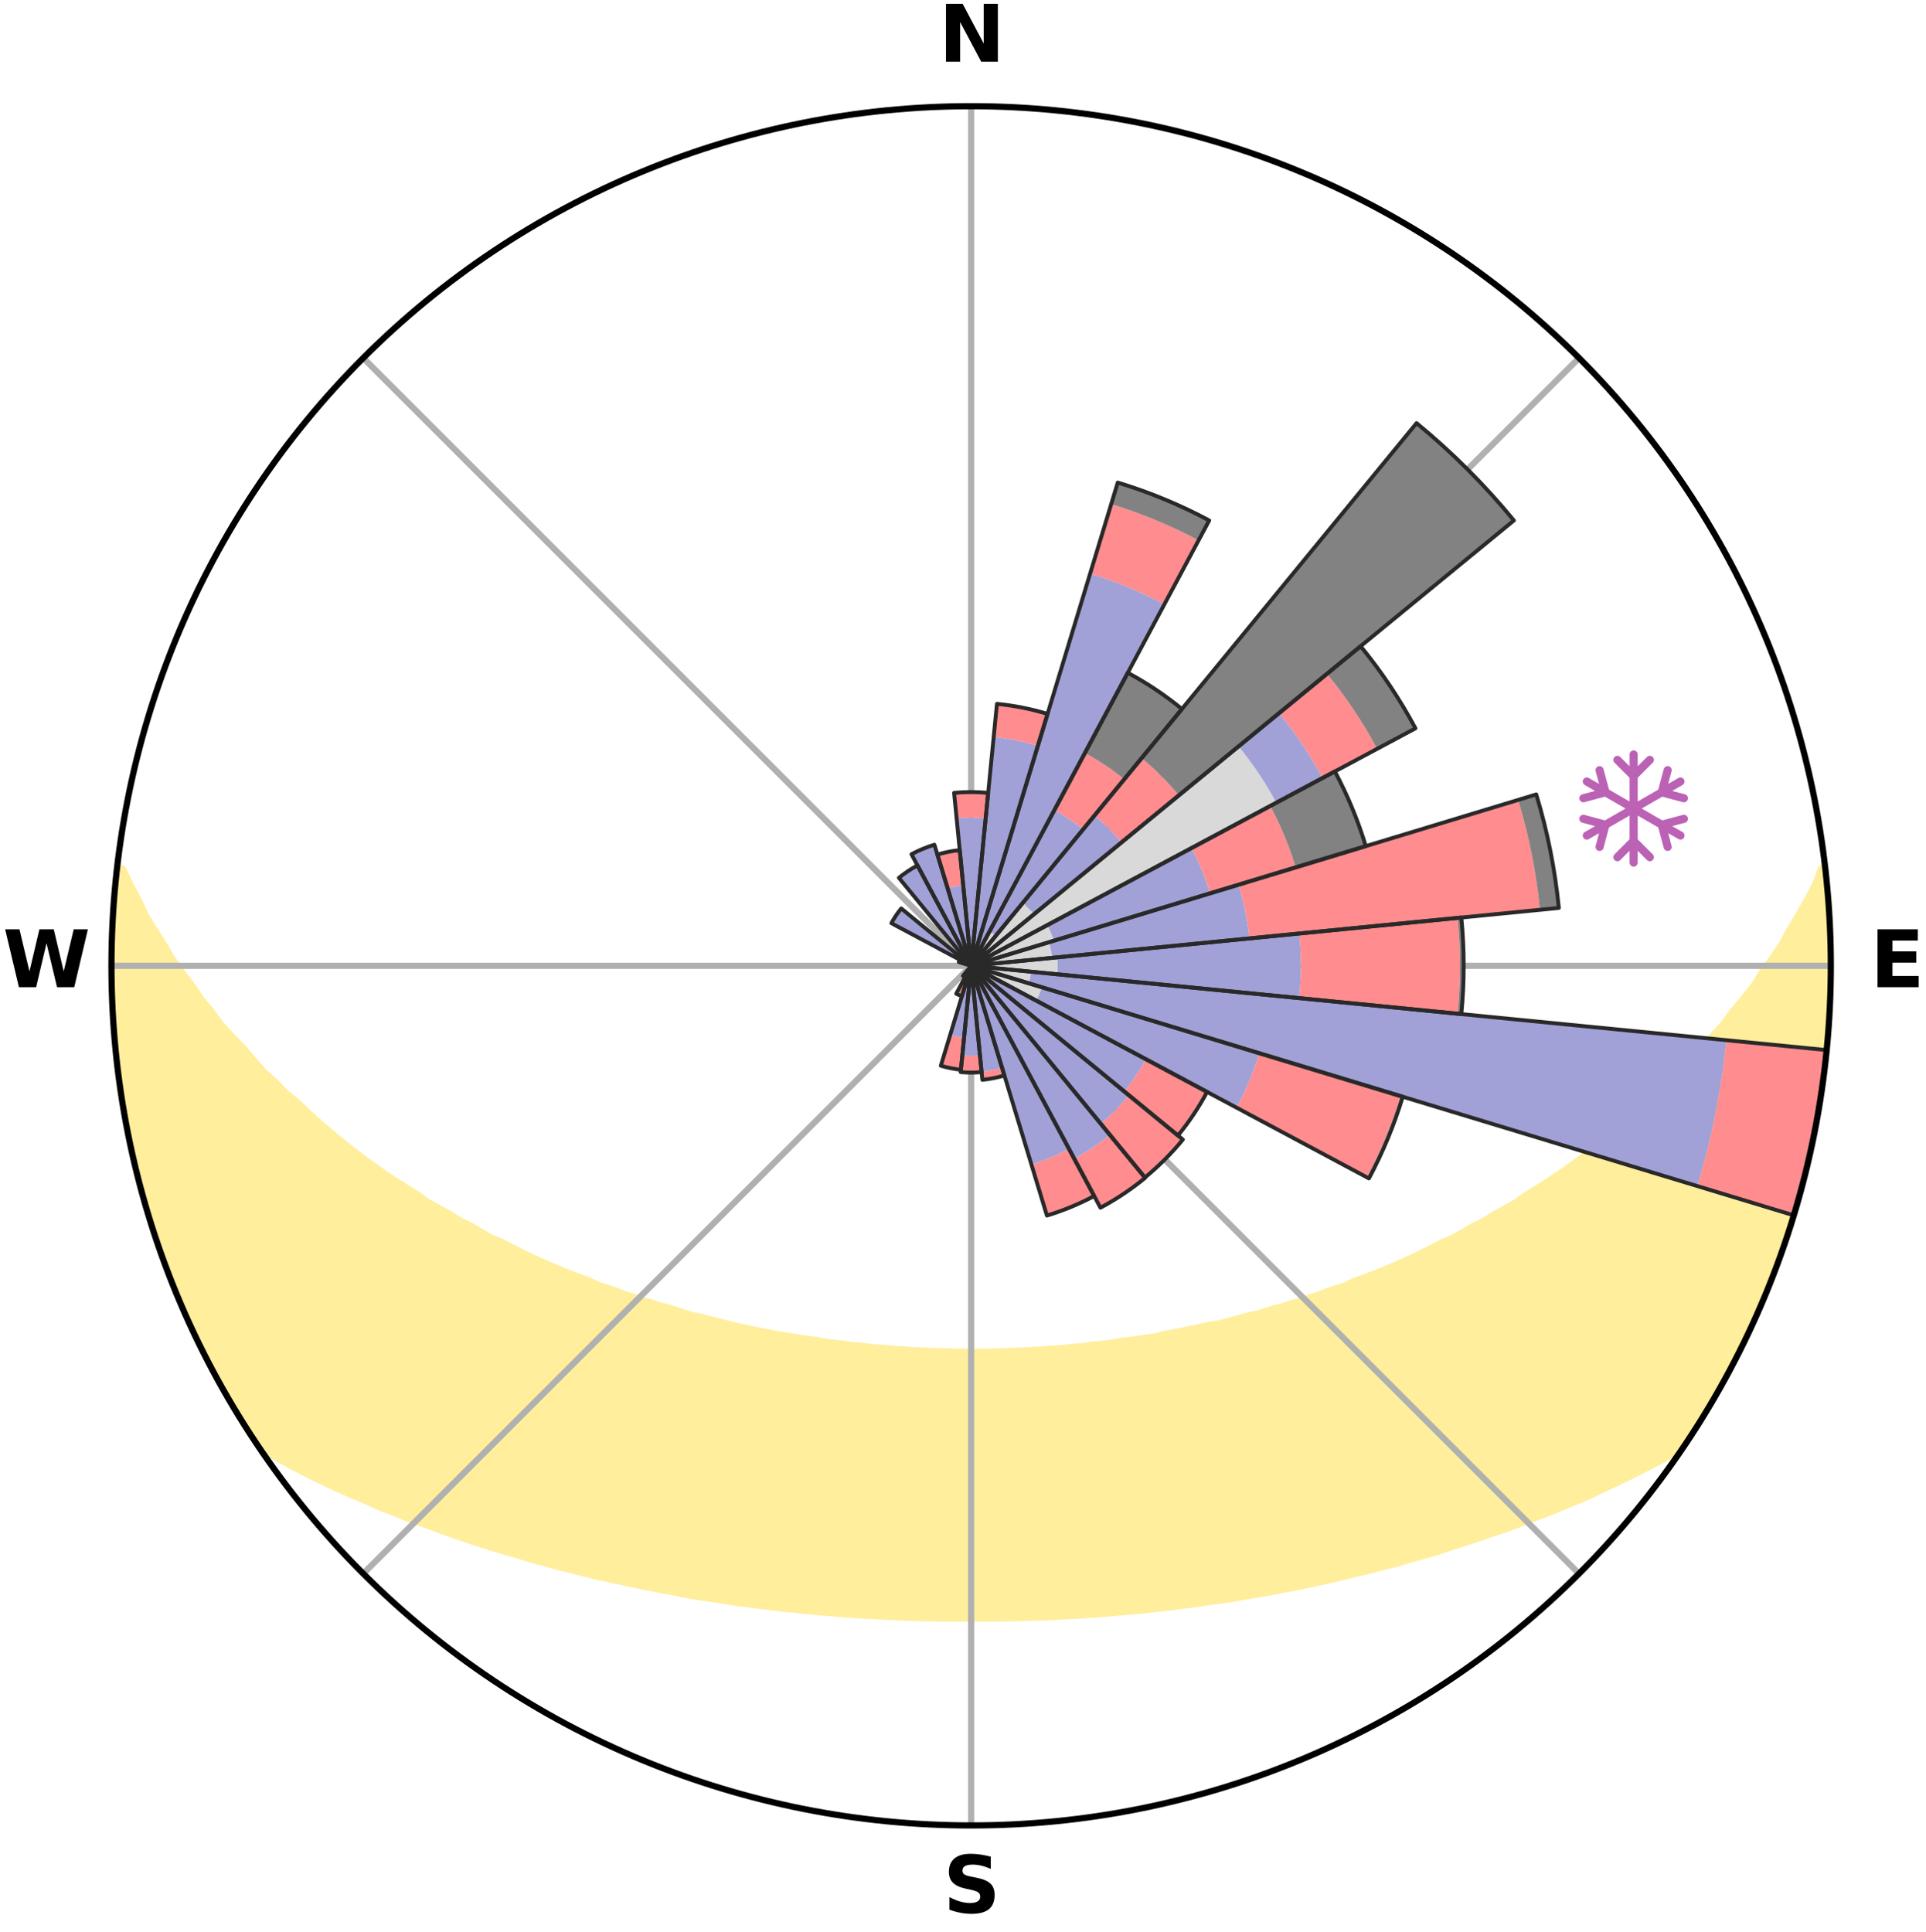 <?xml version="1.0" encoding="utf-8" standalone="no"?>
<!DOCTYPE svg PUBLIC "-//W3C//DTD SVG 1.1//EN"
  "http://www.w3.org/Graphics/SVG/1.1/DTD/svg11.dtd">
<svg xmlns:xlink="http://www.w3.org/1999/xlink" width="248.41pt" height="249.158pt" viewBox="0 0 248.41 249.158" xmlns="http://www.w3.org/2000/svg" version="1.1">
 <title>Ski Rose for Pelvoux-Vallouise</title>
 <defs>
  <style type="text/css">*{stroke-linejoin: round; stroke-linecap: butt}</style>
 </defs>
 <g id="figure_1">
  <g id="patch_1">
   <path d="M 0 249.158 
L 248.41 249.158 
L 248.41 0 
L 0 0 
z
" style="fill: #ffffff"/>
  </g>
  <g id="axes_1">
   <g id="patch_2">
    <path d="M 236.135 124.579 
C 236.135 110.018 233.267 95.599 227.695 82.147 
C 222.122 68.695 213.955 56.471 203.659 46.175 
C 193.363 35.879 181.139 27.711 167.687 22.139 
C 154.235 16.567 139.815 13.699 125.255 13.699 
C 110.694 13.699 96.275 16.567 82.823 22.139 
C 69.371 27.711 57.147 35.879 46.851 46.175 
C 36.555 56.471 28.387 68.695 22.815 82.147 
C 17.243 95.599 14.375 110.018 14.375 124.579 
C 14.375 139.14 17.243 153.559 22.815 167.011 
C 28.387 180.463 36.555 192.687 46.851 202.983 
C 57.147 213.279 69.371 221.447 82.823 227.019 
C 96.275 232.591 110.694 235.459 125.255 235.459 
C 139.815 235.459 154.235 232.591 167.687 227.019 
C 181.139 221.447 193.363 213.279 203.659 202.983 
C 213.955 192.687 222.122 180.463 227.695 167.011 
C 233.267 153.559 236.135 139.14 236.135 124.579 
M 125.255 124.579 
C 125.255 124.579 125.255 124.579 125.255 124.579 
C 125.255 124.579 125.255 124.579 125.255 124.579 
C 125.255 124.579 125.255 124.579 125.255 124.579 
C 125.255 124.579 125.255 124.579 125.255 124.579 
C 125.255 124.579 125.255 124.579 125.255 124.579 
C 125.255 124.579 125.255 124.579 125.255 124.579 
C 125.255 124.579 125.255 124.579 125.255 124.579 
C 125.255 124.579 125.255 124.579 125.255 124.579 
C 125.255 124.579 125.255 124.579 125.255 124.579 
C 125.255 124.579 125.255 124.579 125.255 124.579 
C 125.255 124.579 125.255 124.579 125.255 124.579 
C 125.255 124.579 125.255 124.579 125.255 124.579 
C 125.255 124.579 125.255 124.579 125.255 124.579 
C 125.255 124.579 125.255 124.579 125.255 124.579 
C 125.255 124.579 125.255 124.579 125.255 124.579 
C 125.255 124.579 125.255 124.579 125.255 124.579 
z
" style="fill: #ffffff"/>
   </g>
   <g id="PolyCollection_1">
    <defs>
     <path id="m3da2625479" d="M 235.34 -137.122 
L 234.967 -137.079 
L 234.202 -135.069 
L 233.161 -133.071 
L 232.049 -131.111 
L 230.881 -129.191 
L 229.879 -127.319 
L 228.624 -125.481 
L 227.332 -123.688 
L 226.221 -121.935 
L 224.862 -120.23 
L 223.475 -118.572 
L 222.276 -116.943 
L 220.835 -115.376 
L 219.586 -113.831 
L 218.1 -112.356 
L 216.807 -110.896 
L 215.283 -109.514 
L 213.952 -108.14 
L 212.605 -106.808 
L 211.034 -105.562 
L 209.658 -104.316 
L 208.268 -103.11 
L 206.867 -101.946 
L 205.456 -100.822 
L 204.036 -99.74 
L 202.608 -98.697 
L 201.173 -97.695 
L 199.734 -96.732 
L 198.291 -95.809 
L 196.845 -94.925 
L 195.581 -94 
L 194.132 -93.19 
L 192.683 -92.417 
L 191.411 -91.595 
L 189.966 -90.893 
L 188.693 -90.135 
L 187.419 -89.408 
L 185.984 -88.807 
L 184.714 -88.142 
L 183.447 -87.507 
L 182.182 -86.899 
L 180.921 -86.321 
L 179.665 -85.769 
L 178.413 -85.244 
L 177.167 -84.745 
L 175.928 -84.272 
L 174.695 -83.824 
L 173.596 -83.291 
L 172.376 -82.889 
L 171.165 -82.51 
L 170.078 -82.043 
L 168.883 -81.706 
L 167.804 -81.28 
L 166.626 -80.983 
L 165.559 -80.595 
L 164.4 -80.334 
L 163.344 -79.982 
L 162.293 -79.648 
L 161.163 -79.436 
L 160.126 -79.134 
L 159.095 -78.847 
L 158.069 -78.575 
L 157.049 -78.318 
L 155.969 -78.175 
L 154.965 -77.943 
L 153.967 -77.724 
L 152.976 -77.518 
L 151.991 -77.323 
L 151.012 -77.139 
L 150.04 -76.966 
L 149.118 -76.717 
L 148.156 -76.566 
L 147.2 -76.424 
L 146.251 -76.29 
L 145.309 -76.165 
L 144.372 -76.048 
L 143.468 -75.866 
L 142.54 -75.766 
L 141.619 -75.672 
L 140.703 -75.584 
L 139.81 -75.442 
L 138.902 -75.368 
L 138 -75.299 
L 137.113 -75.186 
L 136.218 -75.129 
L 135.326 -75.076 
L 134.446 -74.988 
L 133.56 -74.946 
L 132.678 -74.908 
L 131.803 -74.844 
L 130.925 -74.815 
L 130.049 -74.789 
L 129.177 -74.749 
L 128.304 -74.731 
L 127.432 -74.707 
L 126.561 -74.698 
L 125.69 -74.691 
L 124.819 -74.691 
L 123.949 -74.702 
L 123.078 -74.714 
L 122.207 -74.74 
L 121.334 -74.761 
L 120.46 -74.785 
L 119.587 -74.833 
L 118.71 -74.866 
L 117.83 -74.901 
L 116.954 -74.973 
L 116.069 -75.019 
L 115.182 -75.067 
L 114.3 -75.164 
L 113.406 -75.224 
L 112.507 -75.288 
L 111.619 -75.412 
L 110.714 -75.488 
L 109.802 -75.57 
L 108.908 -75.722 
L 107.988 -75.819 
L 107.063 -75.922 
L 106.132 -76.032 
L 105.226 -76.225 
L 104.285 -76.353 
L 103.339 -76.488 
L 102.385 -76.632 
L 101.426 -76.785 
L 100.46 -76.948 
L 99.487 -77.121 
L 98.508 -77.304 
L 97.522 -77.499 
L 96.53 -77.705 
L 95.532 -77.923 
L 94.527 -78.155 
L 93.516 -78.399 
L 92.499 -78.657 
L 91.476 -78.93 
L 90.448 -79.218 
L 89.33 -79.415 
L 88.287 -79.734 
L 87.239 -80.069 
L 86.187 -80.421 
L 85.031 -80.683 
L 83.967 -81.07 
L 82.792 -81.369 
L 81.717 -81.794 
L 80.525 -82.132 
L 79.441 -82.598 
L 78.233 -82.978 
L 77.017 -83.38 
L 75.921 -83.911 
L 74.692 -84.36 
L 73.456 -84.833 
L 72.214 -85.331 
L 70.965 -85.855 
L 69.712 -86.406 
L 68.454 -86.984 
L 67.193 -87.59 
L 65.929 -88.224 
L 64.663 -88.888 
L 63.232 -89.488 
L 61.961 -90.213 
L 60.691 -90.969 
L 59.249 -91.67 
L 57.98 -92.491 
L 56.535 -93.262 
L 55.089 -94.07 
L 53.828 -94.993 
L 52.386 -95.875 
L 50.946 -96.796 
L 49.51 -97.756 
L 48.079 -98.756 
L 46.654 -99.796 
L 45.237 -100.877 
L 43.828 -101.998 
L 42.43 -103.159 
L 41.044 -104.362 
L 39.671 -105.605 
L 38.312 -106.89 
L 36.758 -108.177 
L 35.43 -109.548 
L 33.909 -110.927 
L 32.619 -112.383 
L 31.35 -113.88 
L 29.889 -115.396 
L 28.451 -116.96 
L 27.255 -118.585 
L 25.87 -120.24 
L 24.729 -121.947 
L 23.405 -123.69 
L 22.114 -125.479 
L 21.074 -127.307 
L 19.86 -129.181 
L 18.692 -131.097 
L 17.783 -133.037 
L 16.73 -135.029 
L 15.76 -137.054 
L 15.149 -137.124 
L 15.149 -137.124 
L 14.898 -135.205 
L 14.818 -133.271 
L 14.584 -131.348 
L 14.568 -129.412 
L 14.45 -127.481 
L 14.449 -125.546 
L 14.396 -123.612 
L 14.51 -121.679 
L 14.524 -119.744 
L 14.646 -117.814 
L 14.724 -115.88 
L 14.963 -113.959 
L 15.107 -112.029 
L 15.346 -110.109 
L 15.674 -108.202 
L 15.913 -106.282 
L 16.236 -104.374 
L 16.719 -102.497 
L 17.054 -100.592 
L 17.463 -98.701 
L 17.969 -96.833 
L 18.504 -94.974 
L 18.966 -93.095 
L 19.562 -91.254 
L 20.115 -89.4 
L 20.769 -87.579 
L 21.453 -85.769 
L 22.096 -83.944 
L 22.842 -82.158 
L 23.618 -80.386 
L 24.36 -78.599 
L 25.203 -76.857 
L 26.08 -75.132 
L 26.936 -73.397 
L 27.837 -71.685 
L 28.785 -69.999 
L 29.725 -68.308 
L 30.725 -66.651 
L 31.782 -65.031 
L 32.794 -63.381 
L 34.196 -61.996 
L 36.082 -60.973 
L 37.931 -59.963 
L 39.791 -59 
L 41.663 -58.087 
L 43.535 -57.215 
L 45.411 -56.386 
L 47.28 -55.593 
L 49.087 -54.784 
L 50.951 -54.068 
L 52.75 -53.329 
L 54.596 -52.676 
L 56.382 -52.003 
L 58.162 -51.36 
L 59.935 -50.748 
L 61.699 -50.165 
L 63.455 -49.61 
L 65.202 -49.083 
L 66.94 -48.581 
L 68.63 -48.055 
L 70.349 -47.604 
L 72.021 -47.123 
L 73.72 -46.718 
L 75.378 -46.288 
L 77.025 -45.875 
L 78.694 -45.534 
L 80.326 -45.168 
L 81.947 -44.815 
L 83.562 -44.488 
L 85.166 -44.173 
L 86.764 -43.882 
L 88.334 -43.563 
L 89.914 -43.3 
L 91.488 -43.059 
L 93.052 -42.826 
L 94.595 -42.575 
L 96.146 -42.378 
L 97.677 -42.157 
L 99.212 -41.981 
L 100.731 -41.789 
L 102.255 -41.644 
L 103.764 -41.48 
L 105.268 -41.329 
L 106.773 -41.211 
L 108.268 -41.085 
L 109.759 -40.971 
L 111.247 -40.87 
L 112.734 -40.801 
L 114.215 -40.721 
L 115.693 -40.653 
L 117.168 -40.596 
L 118.642 -40.55 
L 120.113 -40.515 
L 121.583 -40.491 
L 123.053 -40.478 
L 124.521 -40.473 
L 125.989 -40.474 
L 127.457 -40.479 
L 128.926 -40.494 
L 130.396 -40.519 
L 131.868 -40.555 
L 133.341 -40.601 
L 134.818 -40.642 
L 136.297 -40.709 
L 137.777 -40.788 
L 139.262 -40.879 
L 140.749 -40.981 
L 142.243 -41.078 
L 143.739 -41.203 
L 145.238 -41.342 
L 146.75 -41.462 
L 148.26 -41.626 
L 149.774 -41.804 
L 151.302 -41.968 
L 152.827 -42.174 
L 154.371 -42.356 
L 155.908 -42.592 
L 157.464 -42.81 
L 159.031 -43.035 
L 160.588 -43.319 
L 162.167 -43.584 
L 163.758 -43.857 
L 165.353 -44.154 
L 166.961 -44.461 
L 168.574 -44.795 
L 170.199 -45.14 
L 171.829 -45.512 
L 173.47 -45.898 
L 175.116 -46.313 
L 176.805 -46.695 
L 178.472 -47.147 
L 180.181 -47.575 
L 181.86 -48.081 
L 183.589 -48.557 
L 185.327 -49.058 
L 187.033 -49.636 
L 188.788 -50.191 
L 190.552 -50.774 
L 192.323 -51.387 
L 194.151 -51.977 
L 195.939 -52.651 
L 197.732 -53.356 
L 199.59 -54.038 
L 201.394 -54.81 
L 203.258 -55.567 
L 205.133 -56.357 
L 206.944 -57.24 
L 208.814 -58.113 
L 210.687 -59.025 
L 212.546 -59.987 
L 214.459 -60.95 
L 216.283 -62.017 
L 217.712 -63.383 
L 218.758 -65.011 
L 219.772 -66.659 
L 220.733 -68.338 
L 221.752 -69.984 
L 222.692 -71.675 
L 223.591 -73.389 
L 224.481 -75.107 
L 225.325 -76.848 
L 226.129 -78.608 
L 226.874 -80.394 
L 227.688 -82.15 
L 228.322 -83.98 
L 229.069 -85.765 
L 229.769 -87.569 
L 230.343 -89.417 
L 230.941 -91.256 
L 231.493 -93.11 
L 232.1 -94.948 
L 232.568 -96.826 
L 233.051 -98.699 
L 233.424 -100.599 
L 233.88 -102.479 
L 234.218 -104.384 
L 234.6 -106.281 
L 234.805 -108.207 
L 235.153 -110.111 
L 235.277 -112.044 
L 235.546 -113.959 
L 235.777 -115.881 
L 235.783 -117.819 
L 235.912 -119.748 
L 236.033 -121.678 
L 236.118 -123.612 
L 235.98 -125.545 
L 235.996 -127.479 
L 235.953 -129.412 
L 235.901 -131.346 
L 235.792 -133.278 
L 235.515 -135.196 
L 235.34 -137.122 
z
" style="stroke: #ffee9c"/>
    </defs>
    <g clip-path="url(#pf0a43bd09e)">
     <use xlink:href="#m3da2625479" x="0" y="249.158" style="fill: #ffee9c; stroke: #ffee9c"/>
    </g>
   </g>
   <g id="matplotlib.axis_1">
    <g id="xtick_1">
     <g id="line2d_1">
      <path d="M 125.255 124.579 
L 125.255 13.699 
" clip-path="url(#pf0a43bd09e)" style="fill: none; stroke: #b0b0b0; stroke-width: 0.8; stroke-linecap: square"/>
     </g>
     <g id="text_1">
      <!-- N -->
      <g transform="translate(121.07 7.958) scale(0.1 -0.1)">
       <defs>
        <path id="DejaVuSans-Bold-4e" d="M 588 4666 
L 1931 4666 
L 3628 1466 
L 3628 4666 
L 4769 4666 
L 4769 0 
L 3425 0 
L 1728 3200 
L 1728 0 
L 588 0 
L 588 4666 
z
" transform="scale(0.016)"/>
       </defs>
       <use xlink:href="#DejaVuSans-Bold-4e"/>
      </g>
     </g>
    </g>
    <g id="xtick_2">
     <g id="line2d_2">
      <path d="M 125.255 124.579 
L 203.659 46.175 
" clip-path="url(#pf0a43bd09e)" style="fill: none; stroke: #b0b0b0; stroke-width: 0.8; stroke-linecap: square"/>
     </g>
    </g>
    <g id="xtick_3">
     <g id="line2d_3">
      <path d="M 125.255 124.579 
L 236.135 124.579 
" clip-path="url(#pf0a43bd09e)" style="fill: none; stroke: #b0b0b0; stroke-width: 0.8; stroke-linecap: square"/>
     </g>
     <g id="text_2">
      <!-- E -->
      <g transform="translate(241.219 127.338) scale(0.1 -0.1)">
       <defs>
        <path id="DejaVuSans-Bold-45" d="M 588 4666 
L 3834 4666 
L 3834 3756 
L 1791 3756 
L 1791 2888 
L 3713 2888 
L 3713 1978 
L 1791 1978 
L 1791 909 
L 3903 909 
L 3903 0 
L 588 0 
L 588 4666 
z
" transform="scale(0.016)"/>
       </defs>
       <use xlink:href="#DejaVuSans-Bold-45"/>
      </g>
     </g>
    </g>
    <g id="xtick_4">
     <g id="line2d_4">
      <path d="M 125.255 124.579 
L 203.659 202.983 
" clip-path="url(#pf0a43bd09e)" style="fill: none; stroke: #b0b0b0; stroke-width: 0.8; stroke-linecap: square"/>
     </g>
    </g>
    <g id="xtick_5">
     <g id="line2d_5">
      <path d="M 125.255 124.579 
L 125.255 235.459 
" clip-path="url(#pf0a43bd09e)" style="fill: none; stroke: #b0b0b0; stroke-width: 0.8; stroke-linecap: square"/>
     </g>
     <g id="text_3">
      <!-- S -->
      <g transform="translate(121.654 246.718) scale(0.1 -0.1)">
       <defs>
        <path id="DejaVuSans-Bold-53" d="M 3834 4519 
L 3834 3531 
Q 3450 3703 3084 3790 
Q 2719 3878 2394 3878 
Q 1963 3878 1756 3759 
Q 1550 3641 1550 3391 
Q 1550 3203 1689 3098 
Q 1828 2994 2194 2919 
L 2706 2816 
Q 3484 2659 3812 2340 
Q 4141 2022 4141 1434 
Q 4141 663 3683 286 
Q 3225 -91 2284 -91 
Q 1841 -91 1394 -6 
Q 947 78 500 244 
L 500 1259 
Q 947 1022 1364 901 
Q 1781 781 2169 781 
Q 2563 781 2772 912 
Q 2981 1044 2981 1288 
Q 2981 1506 2839 1625 
Q 2697 1744 2272 1838 
L 1806 1941 
Q 1106 2091 782 2419 
Q 459 2747 459 3303 
Q 459 4000 909 4375 
Q 1359 4750 2203 4750 
Q 2588 4750 2994 4692 
Q 3400 4634 3834 4519 
z
" transform="scale(0.016)"/>
       </defs>
       <use xlink:href="#DejaVuSans-Bold-53"/>
      </g>
     </g>
    </g>
    <g id="xtick_6">
     <g id="line2d_6">
      <path d="M 125.255 124.579 
L 46.851 202.983 
" clip-path="url(#pf0a43bd09e)" style="fill: none; stroke: #b0b0b0; stroke-width: 0.8; stroke-linecap: square"/>
     </g>
    </g>
    <g id="xtick_7">
     <g id="line2d_7">
      <path d="M 125.255 124.579 
L 14.375 124.579 
" clip-path="url(#pf0a43bd09e)" style="fill: none; stroke: #b0b0b0; stroke-width: 0.8; stroke-linecap: square"/>
     </g>
     <g id="text_4">
      <!-- W -->
      <g transform="translate(0.36 127.338) scale(0.1 -0.1)">
       <defs>
        <path id="DejaVuSans-Bold-57" d="M 191 4666 
L 1344 4666 
L 2150 1275 
L 2950 4666 
L 4109 4666 
L 4909 1275 
L 5716 4666 
L 6859 4666 
L 5759 0 
L 4372 0 
L 3525 3547 
L 2688 0 
L 1300 0 
L 191 4666 
z
" transform="scale(0.016)"/>
       </defs>
       <use xlink:href="#DejaVuSans-Bold-57"/>
      </g>
     </g>
    </g>
    <g id="xtick_8">
     <g id="line2d_8">
      <path d="M 125.255 124.579 
L 46.851 46.175 
" clip-path="url(#pf0a43bd09e)" style="fill: none; stroke: #b0b0b0; stroke-width: 0.8; stroke-linecap: square"/>
     </g>
    </g>
   </g>
   <g id="matplotlib.axis_2"/>
   <g id="patch_3">
    <path d="M 125.255 124.579 
C 125.255 124.579 125.255 124.579 125.255 124.579 
C 125.255 124.579 125.255 124.579 125.255 124.579 
L 125.255 124.579 
C 125.255 124.579 125.255 124.579 125.255 124.579 
C 125.255 124.579 125.255 124.579 125.255 124.579 
z
" clip-path="url(#pf0a43bd09e)" style="fill: #d9d9d9"/>
   </g>
   <g id="patch_4">
    <path d="M 125.255 124.579 
C 125.255 124.579 125.255 124.579 125.255 124.579 
C 125.255 124.579 125.255 124.579 125.255 124.579 
L 125.255 124.579 
C 125.255 124.579 125.255 124.579 125.255 124.579 
C 125.255 124.579 125.255 124.579 125.255 124.579 
z
" clip-path="url(#pf0a43bd09e)" style="fill: #d9d9d9"/>
   </g>
   <g id="patch_5">
    <path d="M 125.255 124.579 
C 125.255 124.579 125.255 124.579 125.255 124.579 
C 125.255 124.579 125.255 124.579 125.255 124.579 
L 125.255 124.579 
C 125.255 124.579 125.255 124.579 125.255 124.579 
C 125.255 124.579 125.255 124.579 125.255 124.579 
z
" clip-path="url(#pf0a43bd09e)" style="fill: #d9d9d9"/>
   </g>
   <g id="patch_6">
    <path d="M 125.255 124.579 
C 125.255 124.579 125.255 124.579 125.255 124.579 
C 125.255 124.579 125.255 124.579 125.255 124.579 
L 128.426 120.715 
C 128.299 120.612 128.168 120.514 128.032 120.423 
C 127.896 120.332 127.755 120.248 127.611 120.171 
z
" clip-path="url(#pf0a43bd09e)" style="fill: #d9d9d9"/>
   </g>
   <g id="patch_7">
    <path d="M 125.255 124.579 
C 125.255 124.579 125.255 124.579 125.255 124.579 
C 125.255 124.579 125.255 124.579 125.255 124.579 
L 133.366 117.922 
C 133.148 117.657 132.917 117.402 132.674 117.159 
C 132.432 116.917 132.177 116.686 131.911 116.468 
z
" clip-path="url(#pf0a43bd09e)" style="fill: #d9d9d9"/>
   </g>
   <g id="patch_8">
    <path d="M 125.255 124.579 
C 125.255 124.579 125.255 124.579 125.255 124.579 
C 125.255 124.579 125.255 124.579 125.255 124.579 
L 164.608 103.545 
C 163.919 102.257 163.168 101.003 162.356 99.789 
C 161.545 98.574 160.674 97.4 159.748 96.271 
z
" clip-path="url(#pf0a43bd09e)" style="fill: #d9d9d9"/>
   </g>
   <g id="patch_9">
    <path d="M 125.255 124.579 
C 125.255 124.579 125.255 124.579 125.255 124.579 
C 125.255 124.579 125.255 124.579 125.255 124.579 
L 135.91 121.347 
C 135.804 120.998 135.681 120.655 135.542 120.318 
C 135.402 119.981 135.247 119.652 135.075 119.33 
z
" clip-path="url(#pf0a43bd09e)" style="fill: #d9d9d9"/>
   </g>
   <g id="patch_10">
    <path d="M 125.255 124.579 
C 125.255 124.579 125.255 124.579 125.255 124.579 
C 125.255 124.579 125.255 124.579 125.255 124.579 
L 135.697 123.551 
C 135.664 123.209 135.613 122.869 135.546 122.532 
C 135.479 122.195 135.396 121.862 135.296 121.533 
z
" clip-path="url(#pf0a43bd09e)" style="fill: #d9d9d9"/>
   </g>
   <g id="patch_11">
    <path d="M 125.255 124.579 
C 125.255 124.579 125.255 124.579 125.255 124.579 
C 125.255 124.579 125.255 124.579 125.255 124.579 
L 136.377 125.675 
C 136.413 125.31 136.431 124.945 136.431 124.579 
C 136.431 124.213 136.413 123.848 136.377 123.484 
z
" clip-path="url(#pf0a43bd09e)" style="fill: #d9d9d9"/>
   </g>
   <g id="patch_12">
    <path d="M 125.255 124.579 
C 125.255 124.579 125.255 124.579 125.255 124.579 
C 125.255 124.579 125.255 124.579 125.255 124.579 
L 132.676 126.83 
C 132.75 126.587 132.811 126.341 132.861 126.092 
C 132.91 125.843 132.948 125.592 132.972 125.339 
z
" clip-path="url(#pf0a43bd09e)" style="fill: #d9d9d9"/>
   </g>
   <g id="patch_13">
    <path d="M 125.255 124.579 
C 125.255 124.579 125.255 124.579 125.255 124.579 
C 125.255 124.579 125.255 124.579 125.255 124.579 
L 133.653 129.068 
C 133.8 128.793 133.933 128.511 134.052 128.223 
C 134.171 127.935 134.277 127.641 134.367 127.343 
z
" clip-path="url(#pf0a43bd09e)" style="fill: #d9d9d9"/>
   </g>
   <g id="patch_14">
    <path d="M 125.255 124.579 
C 125.255 124.579 125.255 124.579 125.255 124.579 
C 125.255 124.579 125.255 124.579 125.255 124.579 
L 125.255 124.579 
C 125.255 124.579 125.255 124.579 125.255 124.579 
C 125.255 124.579 125.255 124.579 125.255 124.579 
z
" clip-path="url(#pf0a43bd09e)" style="fill: #d9d9d9"/>
   </g>
   <g id="patch_15">
    <path d="M 125.255 124.579 
C 125.255 124.579 125.255 124.579 125.255 124.579 
C 125.255 124.579 125.255 124.579 125.255 124.579 
L 125.255 124.579 
C 125.255 124.579 125.255 124.579 125.255 124.579 
C 125.255 124.579 125.255 124.579 125.255 124.579 
z
" clip-path="url(#pf0a43bd09e)" style="fill: #d9d9d9"/>
   </g>
   <g id="patch_16">
    <path d="M 125.255 124.579 
C 125.255 124.579 125.255 124.579 125.255 124.579 
C 125.255 124.579 125.255 124.579 125.255 124.579 
L 125.255 124.579 
C 125.255 124.579 125.255 124.579 125.255 124.579 
C 125.255 124.579 125.255 124.579 125.255 124.579 
z
" clip-path="url(#pf0a43bd09e)" style="fill: #d9d9d9"/>
   </g>
   <g id="patch_17">
    <path d="M 125.255 124.579 
C 125.255 124.579 125.255 124.579 125.255 124.579 
C 125.255 124.579 125.255 124.579 125.255 124.579 
L 125.255 124.579 
C 125.255 124.579 125.255 124.579 125.255 124.579 
C 125.255 124.579 125.255 124.579 125.255 124.579 
z
" clip-path="url(#pf0a43bd09e)" style="fill: #d9d9d9"/>
   </g>
   <g id="patch_18">
    <path d="M 125.255 124.579 
C 125.255 124.579 125.255 124.579 125.255 124.579 
C 125.255 124.579 125.255 124.579 125.255 124.579 
L 125.255 124.579 
C 125.255 124.579 125.255 124.579 125.255 124.579 
C 125.255 124.579 125.255 124.579 125.255 124.579 
z
" clip-path="url(#pf0a43bd09e)" style="fill: #d9d9d9"/>
   </g>
   <g id="patch_19">
    <path d="M 125.255 124.579 
C 125.255 124.579 125.255 124.579 125.255 124.579 
C 125.255 124.579 125.255 124.579 125.255 124.579 
L 125.255 124.579 
C 125.255 124.579 125.255 124.579 125.255 124.579 
C 125.255 124.579 125.255 124.579 125.255 124.579 
z
" clip-path="url(#pf0a43bd09e)" style="fill: #d9d9d9"/>
   </g>
   <g id="patch_20">
    <path d="M 125.255 124.579 
C 125.255 124.579 125.255 124.579 125.255 124.579 
C 125.255 124.579 125.255 124.579 125.255 124.579 
L 125.255 124.579 
C 125.255 124.579 125.255 124.579 125.255 124.579 
C 125.255 124.579 125.255 124.579 125.255 124.579 
z
" clip-path="url(#pf0a43bd09e)" style="fill: #d9d9d9"/>
   </g>
   <g id="patch_21">
    <path d="M 125.255 124.579 
C 125.255 124.579 125.255 124.579 125.255 124.579 
C 125.255 124.579 125.255 124.579 125.255 124.579 
L 125.255 124.579 
C 125.255 124.579 125.255 124.579 125.255 124.579 
C 125.255 124.579 125.255 124.579 125.255 124.579 
z
" clip-path="url(#pf0a43bd09e)" style="fill: #d9d9d9"/>
   </g>
   <g id="patch_22">
    <path d="M 125.255 124.579 
C 125.255 124.579 125.255 124.579 125.255 124.579 
C 125.255 124.579 125.255 124.579 125.255 124.579 
L 125.255 124.579 
C 125.255 124.579 125.255 124.579 125.255 124.579 
C 125.255 124.579 125.255 124.579 125.255 124.579 
z
" clip-path="url(#pf0a43bd09e)" style="fill: #d9d9d9"/>
   </g>
   <g id="patch_23">
    <path d="M 125.255 124.579 
C 125.255 124.579 125.255 124.579 125.255 124.579 
C 125.255 124.579 125.255 124.579 125.255 124.579 
L 125.255 124.579 
C 125.255 124.579 125.255 124.579 125.255 124.579 
C 125.255 124.579 125.255 124.579 125.255 124.579 
z
" clip-path="url(#pf0a43bd09e)" style="fill: #d9d9d9"/>
   </g>
   <g id="patch_24">
    <path d="M 125.255 124.579 
C 125.255 124.579 125.255 124.579 125.255 124.579 
C 125.255 124.579 125.255 124.579 125.255 124.579 
L 125.255 124.579 
C 125.255 124.579 125.255 124.579 125.255 124.579 
C 125.255 124.579 125.255 124.579 125.255 124.579 
z
" clip-path="url(#pf0a43bd09e)" style="fill: #d9d9d9"/>
   </g>
   <g id="patch_25">
    <path d="M 125.255 124.579 
C 125.255 124.579 125.255 124.579 125.255 124.579 
C 125.255 124.579 125.255 124.579 125.255 124.579 
L 125.255 124.579 
C 125.255 124.579 125.255 124.579 125.255 124.579 
C 125.255 124.579 125.255 124.579 125.255 124.579 
z
" clip-path="url(#pf0a43bd09e)" style="fill: #d9d9d9"/>
   </g>
   <g id="patch_26">
    <path d="M 125.255 124.579 
C 125.255 124.579 125.255 124.579 125.255 124.579 
C 125.255 124.579 125.255 124.579 125.255 124.579 
L 125.255 124.579 
C 125.255 124.579 125.255 124.579 125.255 124.579 
C 125.255 124.579 125.255 124.579 125.255 124.579 
z
" clip-path="url(#pf0a43bd09e)" style="fill: #d9d9d9"/>
   </g>
   <g id="patch_27">
    <path d="M 125.255 124.579 
C 125.255 124.579 125.255 124.579 125.255 124.579 
C 125.255 124.579 125.255 124.579 125.255 124.579 
L 125.255 124.579 
C 125.255 124.579 125.255 124.579 125.255 124.579 
C 125.255 124.579 125.255 124.579 125.255 124.579 
z
" clip-path="url(#pf0a43bd09e)" style="fill: #d9d9d9"/>
   </g>
   <g id="patch_28">
    <path d="M 125.255 124.579 
C 125.255 124.579 125.255 124.579 125.255 124.579 
C 125.255 124.579 125.255 124.579 125.255 124.579 
L 125.255 124.579 
C 125.255 124.579 125.255 124.579 125.255 124.579 
C 125.255 124.579 125.255 124.579 125.255 124.579 
z
" clip-path="url(#pf0a43bd09e)" style="fill: #d9d9d9"/>
   </g>
   <g id="patch_29">
    <path d="M 125.255 124.579 
C 125.255 124.579 125.255 124.579 125.255 124.579 
C 125.255 124.579 125.255 124.579 125.255 124.579 
L 125.255 124.579 
C 125.255 124.579 125.255 124.579 125.255 124.579 
C 125.255 124.579 125.255 124.579 125.255 124.579 
z
" clip-path="url(#pf0a43bd09e)" style="fill: #d9d9d9"/>
   </g>
   <g id="patch_30">
    <path d="M 125.255 124.579 
C 125.255 124.579 125.255 124.579 125.255 124.579 
C 125.255 124.579 125.255 124.579 125.255 124.579 
L 125.255 124.579 
C 125.255 124.579 125.255 124.579 125.255 124.579 
C 125.255 124.579 125.255 124.579 125.255 124.579 
z
" clip-path="url(#pf0a43bd09e)" style="fill: #d9d9d9"/>
   </g>
   <g id="patch_31">
    <path d="M 125.255 124.579 
C 125.255 124.579 125.255 124.579 125.255 124.579 
C 125.255 124.579 125.255 124.579 125.255 124.579 
L 125.255 124.579 
C 125.255 124.579 125.255 124.579 125.255 124.579 
C 125.255 124.579 125.255 124.579 125.255 124.579 
z
" clip-path="url(#pf0a43bd09e)" style="fill: #d9d9d9"/>
   </g>
   <g id="patch_32">
    <path d="M 125.255 124.579 
C 125.255 124.579 125.255 124.579 125.255 124.579 
C 125.255 124.579 125.255 124.579 125.255 124.579 
L 125.255 124.579 
C 125.255 124.579 125.255 124.579 125.255 124.579 
C 125.255 124.579 125.255 124.579 125.255 124.579 
z
" clip-path="url(#pf0a43bd09e)" style="fill: #d9d9d9"/>
   </g>
   <g id="patch_33">
    <path d="M 125.255 124.579 
C 125.255 124.579 125.255 124.579 125.255 124.579 
C 125.255 124.579 125.255 124.579 125.255 124.579 
L 125.255 124.579 
C 125.255 124.579 125.255 124.579 125.255 124.579 
C 125.255 124.579 125.255 124.579 125.255 124.579 
z
" clip-path="url(#pf0a43bd09e)" style="fill: #d9d9d9"/>
   </g>
   <g id="patch_34">
    <path d="M 125.255 124.579 
C 125.255 124.579 125.255 124.579 125.255 124.579 
C 125.255 124.579 125.255 124.579 125.255 124.579 
L 125.255 124.579 
C 125.255 124.579 125.255 124.579 125.255 124.579 
C 125.255 124.579 125.255 124.579 125.255 124.579 
z
" clip-path="url(#pf0a43bd09e)" style="fill: #d9d9d9"/>
   </g>
   <g id="patch_35">
    <path d="M 125.255 124.579 
C 125.255 124.579 125.255 124.579 125.255 124.579 
C 125.255 124.579 125.255 124.579 125.255 124.579 
L 127.129 105.554 
C 126.506 105.493 125.881 105.462 125.255 105.462 
C 124.629 105.462 124.004 105.493 123.381 105.554 
z
" clip-path="url(#pf0a43bd09e)" style="fill: #a1a1d8"/>
   </g>
   <g id="patch_36">
    <path d="M 125.255 124.579 
C 125.255 124.579 125.255 124.579 125.255 124.579 
C 125.255 124.579 125.255 124.579 125.255 124.579 
L 133.866 96.193 
C 132.936 95.912 131.994 95.676 131.042 95.486 
C 130.09 95.297 129.129 95.154 128.162 95.059 
z
" clip-path="url(#pf0a43bd09e)" style="fill: #a1a1d8"/>
   </g>
   <g id="patch_37">
    <path d="M 125.255 124.579 
C 125.255 124.579 125.255 124.579 125.255 124.579 
C 125.255 124.579 125.255 124.579 125.255 124.579 
L 150.177 77.953 
C 148.651 77.137 147.086 76.397 145.487 75.735 
C 143.888 75.073 142.258 74.489 140.602 73.987 
z
" clip-path="url(#pf0a43bd09e)" style="fill: #a1a1d8"/>
   </g>
   <g id="patch_38">
    <path d="M 127.611 120.171 
C 127.755 120.248 127.896 120.332 128.032 120.423 
C 128.168 120.514 128.299 120.612 128.426 120.715 
L 139.695 106.984 
C 139.119 106.511 138.52 106.067 137.901 105.653 
C 137.281 105.239 136.642 104.856 135.985 104.504 
z
" clip-path="url(#pf0a43bd09e)" style="fill: #a1a1d8"/>
   </g>
   <g id="patch_39">
    <path d="M 131.911 116.468 
C 132.177 116.686 132.432 116.917 132.674 117.159 
C 132.917 117.402 133.148 117.657 133.366 117.922 
L 144.644 108.667 
C 144.123 108.032 143.572 107.423 142.991 106.843 
C 142.411 106.262 141.802 105.711 141.167 105.19 
z
" clip-path="url(#pf0a43bd09e)" style="fill: #a1a1d8"/>
   </g>
   <g id="patch_40">
    <path d="M 159.748 96.271 
C 160.674 97.4 161.545 98.574 162.356 99.789 
C 163.168 101.003 163.919 102.257 164.608 103.545 
L 170.574 100.356 
C 169.781 98.872 168.916 97.429 167.981 96.03 
C 167.047 94.632 166.044 93.28 164.977 91.98 
z
" clip-path="url(#pf0a43bd09e)" style="fill: #a1a1d8"/>
   </g>
   <g id="patch_41">
    <path d="M 135.075 119.33 
C 135.247 119.652 135.402 119.981 135.542 120.318 
C 135.681 120.655 135.804 120.998 135.91 121.347 
L 156.087 115.226 
C 155.781 114.217 155.425 113.223 155.022 112.249 
C 154.618 111.275 154.167 110.321 153.67 109.391 
z
" clip-path="url(#pf0a43bd09e)" style="fill: #a1a1d8"/>
   </g>
   <g id="patch_42">
    <path d="M 135.296 121.533 
C 135.396 121.862 135.479 122.195 135.546 122.532 
C 135.613 122.869 135.664 123.209 135.697 123.551 
L 161.136 121.045 
C 161.02 119.871 160.847 118.703 160.617 117.545 
C 160.387 116.388 160.1 115.242 159.757 114.113 
z
" clip-path="url(#pf0a43bd09e)" style="fill: #a1a1d8"/>
   </g>
   <g id="patch_43">
    <path d="M 136.377 123.484 
C 136.413 123.848 136.431 124.213 136.431 124.579 
C 136.431 124.945 136.413 125.31 136.377 125.675 
L 167.58 128.748 
C 167.717 127.362 167.785 125.971 167.785 124.579 
C 167.785 123.187 167.717 121.796 167.58 120.41 
z
" clip-path="url(#pf0a43bd09e)" style="fill: #a1a1d8"/>
   </g>
   <g id="patch_44">
    <path d="M 132.972 125.339 
C 132.948 125.592 132.91 125.843 132.861 126.092 
C 132.811 126.341 132.75 126.587 132.676 126.83 
L 218.926 152.994 
C 219.856 149.928 220.635 146.818 221.26 143.676 
C 221.885 140.533 222.355 137.362 222.669 134.174 
z
" clip-path="url(#pf0a43bd09e)" style="fill: #a1a1d8"/>
   </g>
   <g id="patch_45">
    <path d="M 134.367 127.343 
C 134.277 127.641 134.171 127.935 134.052 128.223 
C 133.933 128.511 133.8 128.793 133.653 129.068 
L 159.504 142.885 
C 160.103 141.764 160.647 140.615 161.133 139.44 
C 161.62 138.266 162.048 137.068 162.417 135.852 
z
" clip-path="url(#pf0a43bd09e)" style="fill: #a1a1d8"/>
   </g>
   <g id="patch_46">
    <path d="M 125.255 124.579 
C 125.255 124.579 125.255 124.579 125.255 124.579 
C 125.255 124.579 125.255 124.579 125.255 124.579 
L 145.011 140.793 
C 145.542 140.146 146.041 139.474 146.505 138.778 
C 146.97 138.083 147.401 137.365 147.795 136.627 
z
" clip-path="url(#pf0a43bd09e)" style="fill: #a1a1d8"/>
   </g>
   <g id="patch_47">
    <path d="M 125.255 124.579 
C 125.255 124.579 125.255 124.579 125.255 124.579 
C 125.255 124.579 125.255 124.579 125.255 124.579 
L 141.966 144.942 
C 142.633 144.395 143.272 143.816 143.882 143.206 
C 144.491 142.596 145.071 141.957 145.618 141.29 
z
" clip-path="url(#pf0a43bd09e)" style="fill: #a1a1d8"/>
   </g>
   <g id="patch_48">
    <path d="M 125.255 124.579 
C 125.255 124.579 125.255 124.579 125.255 124.579 
C 125.255 124.579 125.255 124.579 125.255 124.579 
L 138.552 149.456 
C 139.366 149.021 140.159 148.546 140.926 148.033 
C 141.694 147.52 142.436 146.97 143.15 146.384 
z
" clip-path="url(#pf0a43bd09e)" style="fill: #a1a1d8"/>
   </g>
   <g id="patch_49">
    <path d="M 125.255 124.579 
C 125.255 124.579 125.255 124.579 125.255 124.579 
C 125.255 124.579 125.255 124.579 125.255 124.579 
L 133.028 150.204 
C 133.867 149.949 134.692 149.654 135.502 149.318 
C 136.312 148.983 137.105 148.608 137.878 148.195 
z
" clip-path="url(#pf0a43bd09e)" style="fill: #a1a1d8"/>
   </g>
   <g id="patch_50">
    <path d="M 125.255 124.579 
C 125.255 124.579 125.255 124.579 125.255 124.579 
C 125.255 124.579 125.255 124.579 125.255 124.579 
L 126.601 138.251 
C 127.049 138.207 127.494 138.141 127.935 138.054 
C 128.376 137.966 128.813 137.856 129.243 137.726 
z
" clip-path="url(#pf0a43bd09e)" style="fill: #a1a1d8"/>
   </g>
   <g id="patch_51">
    <path d="M 125.255 124.579 
C 125.255 124.579 125.255 124.579 125.255 124.579 
C 125.255 124.579 125.255 124.579 125.255 124.579 
L 124.116 136.146 
C 124.494 136.183 124.874 136.202 125.255 136.202 
C 125.635 136.202 126.015 136.183 126.394 136.146 
z
" clip-path="url(#pf0a43bd09e)" style="fill: #a1a1d8"/>
   </g>
   <g id="patch_52">
    <path d="M 125.255 124.579 
C 125.255 124.579 125.255 124.579 125.255 124.579 
C 125.255 124.579 125.255 124.579 125.255 124.579 
L 122.548 133.503 
C 122.84 133.592 123.136 133.666 123.435 133.726 
C 123.735 133.785 124.037 133.83 124.341 133.86 
z
" clip-path="url(#pf0a43bd09e)" style="fill: #a1a1d8"/>
   </g>
   <g id="patch_53">
    <path d="M 125.255 124.579 
C 125.255 124.579 125.255 124.579 125.255 124.579 
C 125.255 124.579 125.255 124.579 125.255 124.579 
L 125.255 124.579 
C 125.255 124.579 125.255 124.579 125.255 124.579 
C 125.255 124.579 125.255 124.579 125.255 124.579 
z
" clip-path="url(#pf0a43bd09e)" style="fill: #a1a1d8"/>
   </g>
   <g id="patch_54">
    <path d="M 125.255 124.579 
C 125.255 124.579 125.255 124.579 125.255 124.579 
C 125.255 124.579 125.255 124.579 125.255 124.579 
L 124.198 125.867 
C 124.24 125.902 124.284 125.934 124.329 125.964 
C 124.375 125.995 124.421 126.023 124.469 126.048 
z
" clip-path="url(#pf0a43bd09e)" style="fill: #a1a1d8"/>
   </g>
   <g id="patch_55">
    <path d="M 125.255 124.579 
C 125.255 124.579 125.255 124.579 125.255 124.579 
C 125.255 124.579 125.255 124.579 125.255 124.579 
L 125.255 124.579 
C 125.255 124.579 125.255 124.579 125.255 124.579 
C 125.255 124.579 125.255 124.579 125.255 124.579 
z
" clip-path="url(#pf0a43bd09e)" style="fill: #a1a1d8"/>
   </g>
   <g id="patch_56">
    <path d="M 125.255 124.579 
C 125.255 124.579 125.255 124.579 125.255 124.579 
C 125.255 124.579 125.255 124.579 125.255 124.579 
L 125.255 124.579 
C 125.255 124.579 125.255 124.579 125.255 124.579 
C 125.255 124.579 125.255 124.579 125.255 124.579 
z
" clip-path="url(#pf0a43bd09e)" style="fill: #a1a1d8"/>
   </g>
   <g id="patch_57">
    <path d="M 125.255 124.579 
C 125.255 124.579 125.255 124.579 125.255 124.579 
C 125.255 124.579 125.255 124.579 125.255 124.579 
L 125.255 124.579 
C 125.255 124.579 125.255 124.579 125.255 124.579 
C 125.255 124.579 125.255 124.579 125.255 124.579 
z
" clip-path="url(#pf0a43bd09e)" style="fill: #a1a1d8"/>
   </g>
   <g id="patch_58">
    <path d="M 125.255 124.579 
C 125.255 124.579 125.255 124.579 125.255 124.579 
C 125.255 124.579 125.255 124.579 125.255 124.579 
L 125.255 124.579 
C 125.255 124.579 125.255 124.579 125.255 124.579 
C 125.255 124.579 125.255 124.579 125.255 124.579 
z
" clip-path="url(#pf0a43bd09e)" style="fill: #a1a1d8"/>
   </g>
   <g id="patch_59">
    <path d="M 125.255 124.579 
C 125.255 124.579 125.255 124.579 125.255 124.579 
C 125.255 124.579 125.255 124.579 125.255 124.579 
L 125.255 124.579 
C 125.255 124.579 125.255 124.579 125.255 124.579 
C 125.255 124.579 125.255 124.579 125.255 124.579 
z
" clip-path="url(#pf0a43bd09e)" style="fill: #a1a1d8"/>
   </g>
   <g id="patch_60">
    <path d="M 125.255 124.579 
C 125.255 124.579 125.255 124.579 125.255 124.579 
C 125.255 124.579 125.255 124.579 125.255 124.579 
L 125.255 124.579 
C 125.255 124.579 125.255 124.579 125.255 124.579 
C 125.255 124.579 125.255 124.579 125.255 124.579 
z
" clip-path="url(#pf0a43bd09e)" style="fill: #a1a1d8"/>
   </g>
   <g id="patch_61">
    <path d="M 125.255 124.579 
C 125.255 124.579 125.255 124.579 125.255 124.579 
C 125.255 124.579 125.255 124.579 125.255 124.579 
L 123.786 123.794 
C 123.76 123.842 123.736 123.891 123.716 123.941 
C 123.695 123.992 123.676 124.043 123.661 124.095 
z
" clip-path="url(#pf0a43bd09e)" style="fill: #a1a1d8"/>
   </g>
   <g id="patch_62">
    <path d="M 125.255 124.579 
C 125.255 124.579 125.255 124.579 125.255 124.579 
C 125.255 124.579 125.255 124.579 125.255 124.579 
L 116.24 117.181 
C 115.998 117.476 115.77 117.782 115.558 118.1 
C 115.346 118.417 115.15 118.745 114.97 119.082 
z
" clip-path="url(#pf0a43bd09e)" style="fill: #a1a1d8"/>
   </g>
   <g id="patch_63">
    <path d="M 125.255 124.579 
C 125.255 124.579 125.255 124.579 125.255 124.579 
C 125.255 124.579 125.255 124.579 125.255 124.579 
L 124.198 123.291 
C 124.156 123.326 124.115 123.362 124.077 123.401 
C 124.038 123.44 124.002 123.48 123.967 123.522 
z
" clip-path="url(#pf0a43bd09e)" style="fill: #a1a1d8"/>
   </g>
   <g id="patch_64">
    <path d="M 125.255 124.579 
C 125.255 124.579 125.255 124.579 125.255 124.579 
C 125.255 124.579 125.255 124.579 125.255 124.579 
L 118.334 111.63 
C 117.91 111.857 117.497 112.104 117.098 112.371 
C 116.698 112.638 116.312 112.924 115.94 113.229 
z
" clip-path="url(#pf0a43bd09e)" style="fill: #a1a1d8"/>
   </g>
   <g id="patch_65">
    <path d="M 125.255 124.579 
C 125.255 124.579 125.255 124.579 125.255 124.579 
C 125.255 124.579 125.255 124.579 125.255 124.579 
L 120.533 109.013 
C 120.023 109.167 119.522 109.347 119.03 109.55 
C 118.538 109.754 118.056 109.982 117.587 110.233 
z
" clip-path="url(#pf0a43bd09e)" style="fill: #a1a1d8"/>
   </g>
   <g id="patch_66">
    <path d="M 125.255 124.579 
C 125.255 124.579 125.255 124.579 125.255 124.579 
C 125.255 124.579 125.255 124.579 125.255 124.579 
L 124.231 114.181 
C 123.89 114.214 123.552 114.264 123.216 114.331 
C 122.881 114.398 122.549 114.481 122.222 114.58 
z
" clip-path="url(#pf0a43bd09e)" style="fill: #a1a1d8"/>
   </g>
   <g id="patch_67">
    <path d="M 123.381 105.554 
C 124.004 105.493 124.629 105.462 125.255 105.462 
C 125.881 105.462 126.506 105.493 127.129 105.554 
L 127.45 102.293 
C 126.72 102.221 125.988 102.186 125.255 102.186 
C 124.522 102.186 123.789 102.221 123.06 102.293 
z
" clip-path="url(#pf0a43bd09e)" style="fill: #ff8c8e"/>
   </g>
   <g id="patch_68">
    <path d="M 128.162 95.059 
C 129.129 95.154 130.09 95.297 131.042 95.486 
C 131.994 95.676 132.936 95.912 133.866 96.193 
L 135.075 92.205 
C 134.016 91.884 132.941 91.615 131.855 91.399 
C 130.769 91.183 129.673 91.02 128.571 90.911 
z
" clip-path="url(#pf0a43bd09e)" style="fill: #ff8c8e"/>
   </g>
   <g id="patch_69">
    <path d="M 140.602 73.987 
C 142.258 74.489 143.888 75.073 145.487 75.735 
C 147.086 76.397 148.651 77.137 150.177 77.953 
L 154.588 69.701 
C 152.792 68.741 150.949 67.869 149.068 67.09 
C 147.186 66.31 145.267 65.624 143.318 65.033 
z
" clip-path="url(#pf0a43bd09e)" style="fill: #ff8c8e"/>
   </g>
   <g id="patch_70">
    <path d="M 135.985 104.504 
C 136.642 104.856 137.281 105.239 137.901 105.653 
C 138.52 106.067 139.119 106.511 139.695 106.984 
L 145 100.52 
C 144.212 99.874 143.394 99.266 142.546 98.7 
C 141.699 98.134 140.825 97.61 139.927 97.13 
z
" clip-path="url(#pf0a43bd09e)" style="fill: #ff8c8e"/>
   </g>
   <g id="patch_71">
    <path d="M 141.167 105.19 
C 141.802 105.711 142.411 106.262 142.991 106.843 
C 143.572 107.423 144.123 108.032 144.644 108.667 
L 152.043 102.594 
C 151.324 101.718 150.561 100.877 149.759 100.075 
C 148.957 99.272 148.116 98.51 147.239 97.791 
z
" clip-path="url(#pf0a43bd09e)" style="fill: #ff8c8e"/>
   </g>
   <g id="patch_72">
    <path d="M 164.977 91.98 
C 166.044 93.28 167.047 94.632 167.981 96.03 
C 168.916 97.429 169.781 98.872 170.574 100.356 
L 177.617 96.591 
C 176.701 94.877 175.701 93.209 174.621 91.593 
C 173.542 89.978 172.383 88.416 171.15 86.913 
z
" clip-path="url(#pf0a43bd09e)" style="fill: #ff8c8e"/>
   </g>
   <g id="patch_73">
    <path d="M 153.67 109.391 
C 154.167 110.321 154.618 111.275 155.022 112.249 
C 155.425 113.223 155.781 114.217 156.087 115.226 
L 167.113 111.881 
C 166.698 110.511 166.215 109.162 165.667 107.84 
C 165.119 106.517 164.507 105.222 163.832 103.959 
z
" clip-path="url(#pf0a43bd09e)" style="fill: #ff8c8e"/>
   </g>
   <g id="patch_74">
    <path d="M 159.757 114.113 
C 160.1 115.242 160.387 116.388 160.617 117.545 
C 160.847 118.703 161.02 119.871 161.136 121.045 
L 198.621 117.353 
C 198.384 114.952 198.03 112.563 197.559 110.197 
C 197.088 107.83 196.502 105.488 195.801 103.179 
z
" clip-path="url(#pf0a43bd09e)" style="fill: #ff8c8e"/>
   </g>
   <g id="patch_75">
    <path d="M 167.58 120.41 
C 167.717 121.796 167.785 123.187 167.785 124.579 
C 167.785 125.971 167.717 127.362 167.58 128.748 
L 187.997 130.759 
C 188.199 128.705 188.301 126.643 188.301 124.579 
C 188.301 122.515 188.199 120.453 187.997 118.4 
z
" clip-path="url(#pf0a43bd09e)" style="fill: #ff8c8e"/>
   </g>
   <g id="patch_76">
    <path d="M 222.669 134.174 
C 222.355 137.362 221.885 140.533 221.26 143.676 
C 220.635 146.818 219.856 149.928 218.926 152.994 
L 230.984 156.652 
C 232.034 153.191 232.913 149.681 233.619 146.134 
C 234.325 142.587 234.855 139.008 235.21 135.409 
z
" clip-path="url(#pf0a43bd09e)" style="fill: #ff8c8e"/>
   </g>
   <g id="patch_77">
    <path d="M 162.417 135.852 
C 162.048 137.068 161.62 138.266 161.133 139.44 
C 160.647 140.615 160.103 141.764 159.504 142.885 
L 176.309 151.868 
C 177.202 150.197 178.012 148.483 178.738 146.732 
C 179.463 144.982 180.101 143.197 180.651 141.383 
z
" clip-path="url(#pf0a43bd09e)" style="fill: #ff8c8e"/>
   </g>
   <g id="patch_78">
    <path d="M 147.795 136.627 
C 147.401 137.365 146.97 138.083 146.505 138.778 
C 146.041 139.474 145.542 140.146 145.011 140.793 
L 151.774 146.342 
C 152.486 145.474 153.155 144.572 153.779 143.638 
C 154.403 142.705 154.98 141.741 155.51 140.751 
z
" clip-path="url(#pf0a43bd09e)" style="fill: #ff8c8e"/>
   </g>
   <g id="patch_79">
    <path d="M 145.618 141.29 
C 145.071 141.957 144.491 142.596 143.882 143.206 
C 143.272 143.816 142.633 144.395 141.966 144.942 
L 147.651 151.868 
C 148.544 151.135 149.401 150.359 150.218 149.542 
C 151.035 148.725 151.811 147.868 152.544 146.975 
z
" clip-path="url(#pf0a43bd09e)" style="fill: #ff8c8e"/>
   </g>
   <g id="patch_80">
    <path d="M 143.15 146.384 
C 142.436 146.97 141.694 147.52 140.926 148.033 
C 140.159 148.546 139.366 149.021 138.552 149.456 
L 141.933 155.782 
C 142.955 155.237 143.949 154.641 144.912 153.997 
C 145.874 153.354 146.805 152.664 147.7 151.929 
z
" clip-path="url(#pf0a43bd09e)" style="fill: #ff8c8e"/>
   </g>
   <g id="patch_81">
    <path d="M 137.878 148.195 
C 137.105 148.608 136.312 148.983 135.502 149.318 
C 134.692 149.654 133.867 149.949 133.028 150.204 
L 135.016 156.756 
C 136.069 156.436 137.106 156.065 138.122 155.644 
C 139.139 155.223 140.135 154.752 141.105 154.233 
z
" clip-path="url(#pf0a43bd09e)" style="fill: #ff8c8e"/>
   </g>
   <g id="patch_82">
    <path d="M 129.243 137.726 
C 128.813 137.856 128.376 137.966 127.935 138.054 
C 127.494 138.141 127.049 138.207 126.601 138.251 
L 126.703 139.285 
C 127.185 139.237 127.663 139.166 128.138 139.072 
C 128.612 138.978 129.081 138.86 129.544 138.72 
z
" clip-path="url(#pf0a43bd09e)" style="fill: #ff8c8e"/>
   </g>
   <g id="patch_83">
    <path d="M 126.394 136.146 
C 126.015 136.183 125.635 136.202 125.255 136.202 
C 124.874 136.202 124.494 136.183 124.116 136.146 
L 123.905 138.285 
C 124.354 138.329 124.804 138.351 125.255 138.351 
C 125.706 138.351 126.156 138.329 126.605 138.285 
z
" clip-path="url(#pf0a43bd09e)" style="fill: #ff8c8e"/>
   </g>
   <g id="patch_84">
    <path d="M 124.341 133.86 
C 124.037 133.83 123.735 133.785 123.435 133.726 
C 123.136 133.666 122.84 133.592 122.548 133.503 
L 121.346 137.466 
C 121.768 137.594 122.195 137.701 122.628 137.787 
C 123.06 137.873 123.496 137.937 123.935 137.981 
z
" clip-path="url(#pf0a43bd09e)" style="fill: #ff8c8e"/>
   </g>
   <g id="patch_85">
    <path d="M 125.255 124.579 
C 125.255 124.579 125.255 124.579 125.255 124.579 
C 125.255 124.579 125.255 124.579 125.255 124.579 
L 123.331 128.178 
C 123.449 128.241 123.57 128.298 123.693 128.349 
C 123.817 128.4 123.942 128.445 124.07 128.484 
z
" clip-path="url(#pf0a43bd09e)" style="fill: #ff8c8e"/>
   </g>
   <g id="patch_86">
    <path d="M 124.469 126.048 
C 124.421 126.023 124.375 125.995 124.329 125.964 
C 124.284 125.934 124.24 125.902 124.198 125.867 
L 124.198 125.867 
C 124.24 125.902 124.284 125.934 124.329 125.964 
C 124.375 125.995 124.421 126.023 124.469 126.048 
z
" clip-path="url(#pf0a43bd09e)" style="fill: #ff8c8e"/>
   </g>
   <g id="patch_87">
    <path d="M 125.255 124.579 
C 125.255 124.579 125.255 124.579 125.255 124.579 
C 125.255 124.579 125.255 124.579 125.255 124.579 
L 125.255 124.579 
C 125.255 124.579 125.255 124.579 125.255 124.579 
C 125.255 124.579 125.255 124.579 125.255 124.579 
z
" clip-path="url(#pf0a43bd09e)" style="fill: #ff8c8e"/>
   </g>
   <g id="patch_88">
    <path d="M 125.255 124.579 
C 125.255 124.579 125.255 124.579 125.255 124.579 
C 125.255 124.579 125.255 124.579 125.255 124.579 
L 125.255 124.579 
C 125.255 124.579 125.255 124.579 125.255 124.579 
C 125.255 124.579 125.255 124.579 125.255 124.579 
z
" clip-path="url(#pf0a43bd09e)" style="fill: #ff8c8e"/>
   </g>
   <g id="patch_89">
    <path d="M 125.255 124.579 
C 125.255 124.579 125.255 124.579 125.255 124.579 
C 125.255 124.579 125.255 124.579 125.255 124.579 
L 125.255 124.579 
C 125.255 124.579 125.255 124.579 125.255 124.579 
C 125.255 124.579 125.255 124.579 125.255 124.579 
z
" clip-path="url(#pf0a43bd09e)" style="fill: #ff8c8e"/>
   </g>
   <g id="patch_90">
    <path d="M 125.255 124.579 
C 125.255 124.579 125.255 124.579 125.255 124.579 
C 125.255 124.579 125.255 124.579 125.255 124.579 
L 125.255 124.579 
C 125.255 124.579 125.255 124.579 125.255 124.579 
C 125.255 124.579 125.255 124.579 125.255 124.579 
z
" clip-path="url(#pf0a43bd09e)" style="fill: #ff8c8e"/>
   </g>
   <g id="patch_91">
    <path d="M 125.255 124.579 
C 125.255 124.579 125.255 124.579 125.255 124.579 
C 125.255 124.579 125.255 124.579 125.255 124.579 
L 125.255 124.579 
C 125.255 124.579 125.255 124.579 125.255 124.579 
C 125.255 124.579 125.255 124.579 125.255 124.579 
z
" clip-path="url(#pf0a43bd09e)" style="fill: #ff8c8e"/>
   </g>
   <g id="patch_92">
    <path d="M 125.255 124.579 
C 125.255 124.579 125.255 124.579 125.255 124.579 
C 125.255 124.579 125.255 124.579 125.255 124.579 
L 125.255 124.579 
C 125.255 124.579 125.255 124.579 125.255 124.579 
C 125.255 124.579 125.255 124.579 125.255 124.579 
z
" clip-path="url(#pf0a43bd09e)" style="fill: #ff8c8e"/>
   </g>
   <g id="patch_93">
    <path d="M 123.661 124.095 
C 123.676 124.043 123.695 123.992 123.716 123.941 
C 123.736 123.891 123.76 123.842 123.786 123.794 
L 123.786 123.794 
C 123.76 123.842 123.736 123.891 123.716 123.941 
C 123.695 123.992 123.676 124.043 123.661 124.095 
z
" clip-path="url(#pf0a43bd09e)" style="fill: #ff8c8e"/>
   </g>
   <g id="patch_94">
    <path d="M 114.97 119.082 
C 115.15 118.745 115.346 118.417 115.558 118.1 
C 115.77 117.782 115.998 117.476 116.24 117.181 
L 116.24 117.181 
C 115.998 117.476 115.77 117.782 115.558 118.1 
C 115.346 118.417 115.15 118.745 114.97 119.082 
z
" clip-path="url(#pf0a43bd09e)" style="fill: #ff8c8e"/>
   </g>
   <g id="patch_95">
    <path d="M 123.967 123.522 
C 124.002 123.48 124.038 123.44 124.077 123.401 
C 124.115 123.362 124.156 123.326 124.198 123.291 
L 124.198 123.291 
C 124.156 123.326 124.115 123.362 124.077 123.401 
C 124.038 123.44 124.002 123.48 123.967 123.522 
z
" clip-path="url(#pf0a43bd09e)" style="fill: #ff8c8e"/>
   </g>
   <g id="patch_96">
    <path d="M 115.94 113.229 
C 116.312 112.924 116.698 112.638 117.098 112.371 
C 117.497 112.104 117.91 111.857 118.334 111.63 
L 118.334 111.63 
C 117.91 111.857 117.497 112.104 117.098 112.371 
C 116.698 112.638 116.312 112.924 115.94 113.229 
z
" clip-path="url(#pf0a43bd09e)" style="fill: #ff8c8e"/>
   </g>
   <g id="patch_97">
    <path d="M 117.587 110.233 
C 118.056 109.982 118.538 109.754 119.03 109.55 
C 119.522 109.347 120.023 109.167 120.533 109.013 
L 120.516 108.958 
C 120.005 109.113 119.502 109.293 119.008 109.498 
C 118.514 109.702 118.031 109.931 117.56 110.183 
z
" clip-path="url(#pf0a43bd09e)" style="fill: #ff8c8e"/>
   </g>
   <g id="patch_98">
    <path d="M 122.222 114.58 
C 122.549 114.481 122.881 114.398 123.216 114.331 
C 123.552 114.264 123.89 114.214 124.231 114.181 
L 123.785 109.657 
C 123.297 109.705 122.811 109.777 122.33 109.873 
C 121.848 109.969 121.372 110.088 120.902 110.23 
z
" clip-path="url(#pf0a43bd09e)" style="fill: #ff8c8e"/>
   </g>
   <g id="patch_99">
    <path d="M 123.06 102.293 
C 123.789 102.221 124.522 102.186 125.255 102.186 
C 125.988 102.186 126.72 102.221 127.45 102.293 
L 127.452 102.273 
C 126.722 102.201 125.988 102.165 125.255 102.165 
C 124.521 102.165 123.788 102.201 123.058 102.273 
z
" clip-path="url(#pf0a43bd09e)" style="fill: #828282"/>
   </g>
   <g id="patch_100">
    <path d="M 128.571 90.911 
C 129.673 91.02 130.769 91.183 131.855 91.399 
C 132.941 91.615 134.016 91.884 135.075 92.205 
L 135.111 92.088 
C 134.047 91.765 132.969 91.495 131.879 91.278 
C 130.789 91.061 129.689 90.898 128.583 90.789 
z
" clip-path="url(#pf0a43bd09e)" style="fill: #828282"/>
   </g>
   <g id="patch_101">
    <path d="M 143.318 65.033 
C 145.267 65.624 147.186 66.31 149.068 67.09 
C 150.949 67.869 152.792 68.741 154.588 69.701 
L 155.961 67.132 
C 154.081 66.127 152.152 65.214 150.182 64.399 
C 148.213 63.583 146.204 62.864 144.164 62.245 
z
" clip-path="url(#pf0a43bd09e)" style="fill: #828282"/>
   </g>
   <g id="patch_102">
    <path d="M 139.927 97.13 
C 140.825 97.61 141.699 98.134 142.546 98.7 
C 143.394 99.266 144.212 99.874 145 100.52 
L 152.442 91.452 
C 151.358 90.562 150.23 89.726 149.064 88.946 
C 147.898 88.167 146.694 87.445 145.457 86.784 
z
" clip-path="url(#pf0a43bd09e)" style="fill: #828282"/>
   </g>
   <g id="patch_103">
    <path d="M 147.239 97.791 
C 148.116 98.51 148.957 99.272 149.759 100.075 
C 150.561 100.877 151.324 101.718 152.043 102.594 
L 195.255 67.131 
C 193.375 64.84 191.383 62.643 189.287 60.547 
C 187.191 58.451 184.994 56.459 182.703 54.579 
z
" clip-path="url(#pf0a43bd09e)" style="fill: #828282"/>
   </g>
   <g id="patch_104">
    <path d="M 171.15 86.913 
C 172.383 88.416 173.542 89.978 174.621 91.593 
C 175.701 93.209 176.701 94.877 177.617 96.591 
L 182.564 93.947 
C 181.562 92.071 180.467 90.245 179.286 88.477 
C 178.104 86.708 176.836 84.999 175.487 83.355 
z
" clip-path="url(#pf0a43bd09e)" style="fill: #828282"/>
   </g>
   <g id="patch_105">
    <path d="M 163.832 103.959 
C 164.507 105.222 165.119 106.517 165.667 107.84 
C 166.215 109.162 166.698 110.511 167.113 111.881 
L 176.156 109.138 
C 175.651 107.472 175.064 105.832 174.397 104.224 
C 173.731 102.615 172.986 101.04 172.166 99.505 
z
" clip-path="url(#pf0a43bd09e)" style="fill: #828282"/>
   </g>
   <g id="patch_106">
    <path d="M 195.801 103.179 
C 196.502 105.488 197.088 107.83 197.559 110.197 
C 198.03 112.563 198.384 114.952 198.621 117.353 
L 201.053 117.114 
C 200.809 114.633 200.443 112.165 199.957 109.72 
C 199.47 107.275 198.864 104.855 198.14 102.469 
z
" clip-path="url(#pf0a43bd09e)" style="fill: #828282"/>
   </g>
   <g id="patch_107">
    <path d="M 187.997 118.4 
C 188.199 120.453 188.301 122.515 188.301 124.579 
C 188.301 126.643 188.199 128.705 187.997 130.759 
L 188.477 130.806 
C 188.681 128.737 188.783 126.658 188.783 124.579 
C 188.783 122.5 188.681 120.422 188.477 118.352 
z
" clip-path="url(#pf0a43bd09e)" style="fill: #828282"/>
   </g>
   <g id="patch_108">
    <path d="M 235.21 135.409 
C 234.855 139.008 234.325 142.587 233.619 146.134 
C 232.913 149.681 232.034 153.191 230.984 156.652 
L 231.36 156.766 
C 232.414 153.293 233.296 149.77 234.004 146.211 
C 234.712 142.651 235.245 139.059 235.601 135.447 
z
" clip-path="url(#pf0a43bd09e)" style="fill: #828282"/>
   </g>
   <g id="patch_109">
    <path d="M 180.651 141.383 
C 180.101 143.197 179.463 144.982 178.738 146.732 
C 178.012 148.483 177.202 150.197 176.309 151.868 
L 176.562 152.003 
C 177.459 150.324 178.274 148.601 179.003 146.842 
C 179.731 145.083 180.373 143.289 180.926 141.467 
z
" clip-path="url(#pf0a43bd09e)" style="fill: #828282"/>
   </g>
   <g id="patch_110">
    <path d="M 155.51 140.751 
C 154.98 141.741 154.403 142.705 153.779 143.638 
C 153.155 144.572 152.486 145.474 151.774 146.342 
L 151.929 146.47 
C 152.646 145.597 153.319 144.689 153.947 143.75 
C 154.574 142.811 155.155 141.842 155.688 140.846 
z
" clip-path="url(#pf0a43bd09e)" style="fill: #828282"/>
   </g>
   <g id="patch_111">
    <path d="M 152.544 146.975 
C 151.811 147.868 151.035 148.725 150.218 149.542 
C 149.401 150.359 148.544 151.135 147.651 151.868 
L 147.667 151.889 
C 148.561 151.155 149.418 150.378 150.236 149.56 
C 151.054 148.743 151.831 147.885 152.564 146.991 
z
" clip-path="url(#pf0a43bd09e)" style="fill: #828282"/>
   </g>
   <g id="patch_112">
    <path d="M 147.7 151.929 
C 146.805 152.664 145.874 153.354 144.912 153.997 
C 143.949 154.641 142.955 155.237 141.933 155.782 
L 141.933 155.782 
C 142.955 155.237 143.949 154.641 144.912 153.997 
C 145.874 153.354 146.805 152.664 147.7 151.929 
z
" clip-path="url(#pf0a43bd09e)" style="fill: #828282"/>
   </g>
   <g id="patch_113">
    <path d="M 141.105 154.233 
C 140.135 154.752 139.139 155.223 138.122 155.644 
C 137.106 156.065 136.069 156.436 135.016 156.756 
L 135.028 156.795 
C 136.082 156.476 137.12 156.104 138.138 155.682 
C 139.156 155.261 140.153 154.789 141.125 154.27 
z
" clip-path="url(#pf0a43bd09e)" style="fill: #828282"/>
   </g>
   <g id="patch_114">
    <path d="M 129.544 138.72 
C 129.081 138.86 128.612 138.978 128.138 139.072 
C 127.663 139.166 127.185 139.237 126.703 139.285 
L 126.703 139.285 
C 127.185 139.237 127.663 139.166 128.138 139.072 
C 128.612 138.978 129.081 138.86 129.544 138.72 
z
" clip-path="url(#pf0a43bd09e)" style="fill: #828282"/>
   </g>
   <g id="patch_115">
    <path d="M 126.605 138.285 
C 126.156 138.329 125.706 138.351 125.255 138.351 
C 124.804 138.351 124.354 138.329 123.905 138.285 
L 123.905 138.285 
C 124.354 138.329 124.804 138.351 125.255 138.351 
C 125.706 138.351 126.156 138.329 126.605 138.285 
z
" clip-path="url(#pf0a43bd09e)" style="fill: #828282"/>
   </g>
   <g id="patch_116">
    <path d="M 123.935 137.981 
C 123.496 137.937 123.06 137.873 122.628 137.787 
C 122.195 137.701 121.768 137.594 121.346 137.466 
L 121.346 137.466 
C 121.768 137.594 122.195 137.701 122.628 137.787 
C 123.06 137.873 123.496 137.937 123.935 137.981 
z
" clip-path="url(#pf0a43bd09e)" style="fill: #828282"/>
   </g>
   <g id="patch_117">
    <path d="M 124.07 128.484 
C 123.942 128.445 123.817 128.4 123.693 128.349 
C 123.57 128.298 123.449 128.241 123.331 128.178 
L 123.331 128.178 
C 123.449 128.241 123.57 128.298 123.693 128.349 
C 123.817 128.4 123.942 128.445 124.07 128.484 
z
" clip-path="url(#pf0a43bd09e)" style="fill: #828282"/>
   </g>
   <g id="patch_118">
    <path d="M 124.469 126.048 
C 124.421 126.023 124.375 125.995 124.329 125.964 
C 124.284 125.934 124.24 125.902 124.198 125.867 
L 124.198 125.867 
C 124.24 125.902 124.284 125.934 124.329 125.964 
C 124.375 125.995 124.421 126.023 124.469 126.048 
z
" clip-path="url(#pf0a43bd09e)" style="fill: #828282"/>
   </g>
   <g id="patch_119">
    <path d="M 125.255 124.579 
C 125.255 124.579 125.255 124.579 125.255 124.579 
C 125.255 124.579 125.255 124.579 125.255 124.579 
L 125.255 124.579 
C 125.255 124.579 125.255 124.579 125.255 124.579 
C 125.255 124.579 125.255 124.579 125.255 124.579 
z
" clip-path="url(#pf0a43bd09e)" style="fill: #828282"/>
   </g>
   <g id="patch_120">
    <path d="M 125.255 124.579 
C 125.255 124.579 125.255 124.579 125.255 124.579 
C 125.255 124.579 125.255 124.579 125.255 124.579 
L 125.255 124.579 
C 125.255 124.579 125.255 124.579 125.255 124.579 
C 125.255 124.579 125.255 124.579 125.255 124.579 
z
" clip-path="url(#pf0a43bd09e)" style="fill: #828282"/>
   </g>
   <g id="patch_121">
    <path d="M 125.255 124.579 
C 125.255 124.579 125.255 124.579 125.255 124.579 
C 125.255 124.579 125.255 124.579 125.255 124.579 
L 125.255 124.579 
C 125.255 124.579 125.255 124.579 125.255 124.579 
C 125.255 124.579 125.255 124.579 125.255 124.579 
z
" clip-path="url(#pf0a43bd09e)" style="fill: #828282"/>
   </g>
   <g id="patch_122">
    <path d="M 125.255 124.579 
C 125.255 124.579 125.255 124.579 125.255 124.579 
C 125.255 124.579 125.255 124.579 125.255 124.579 
L 125.255 124.579 
C 125.255 124.579 125.255 124.579 125.255 124.579 
C 125.255 124.579 125.255 124.579 125.255 124.579 
z
" clip-path="url(#pf0a43bd09e)" style="fill: #828282"/>
   </g>
   <g id="patch_123">
    <path d="M 125.255 124.579 
C 125.255 124.579 125.255 124.579 125.255 124.579 
C 125.255 124.579 125.255 124.579 125.255 124.579 
L 125.255 124.579 
C 125.255 124.579 125.255 124.579 125.255 124.579 
C 125.255 124.579 125.255 124.579 125.255 124.579 
z
" clip-path="url(#pf0a43bd09e)" style="fill: #828282"/>
   </g>
   <g id="patch_124">
    <path d="M 125.255 124.579 
C 125.255 124.579 125.255 124.579 125.255 124.579 
C 125.255 124.579 125.255 124.579 125.255 124.579 
L 125.255 124.579 
C 125.255 124.579 125.255 124.579 125.255 124.579 
C 125.255 124.579 125.255 124.579 125.255 124.579 
z
" clip-path="url(#pf0a43bd09e)" style="fill: #828282"/>
   </g>
   <g id="patch_125">
    <path d="M 123.661 124.095 
C 123.676 124.043 123.695 123.992 123.716 123.941 
C 123.736 123.891 123.76 123.842 123.786 123.794 
L 123.786 123.794 
C 123.76 123.842 123.736 123.891 123.716 123.941 
C 123.695 123.992 123.676 124.043 123.661 124.095 
z
" clip-path="url(#pf0a43bd09e)" style="fill: #828282"/>
   </g>
   <g id="patch_126">
    <path d="M 114.97 119.082 
C 115.15 118.745 115.346 118.417 115.558 118.1 
C 115.77 117.782 115.998 117.476 116.24 117.181 
L 116.24 117.181 
C 115.998 117.476 115.77 117.782 115.558 118.1 
C 115.346 118.417 115.15 118.745 114.97 119.082 
z
" clip-path="url(#pf0a43bd09e)" style="fill: #828282"/>
   </g>
   <g id="patch_127">
    <path d="M 123.967 123.522 
C 124.002 123.48 124.038 123.44 124.077 123.401 
C 124.115 123.362 124.156 123.326 124.198 123.291 
L 124.198 123.291 
C 124.156 123.326 124.115 123.362 124.077 123.401 
C 124.038 123.44 124.002 123.48 123.967 123.522 
z
" clip-path="url(#pf0a43bd09e)" style="fill: #828282"/>
   </g>
   <g id="patch_128">
    <path d="M 115.94 113.229 
C 116.312 112.924 116.698 112.638 117.098 112.371 
C 117.497 112.104 117.91 111.857 118.334 111.63 
L 118.334 111.63 
C 117.91 111.857 117.497 112.104 117.098 112.371 
C 116.698 112.638 116.312 112.924 115.94 113.229 
z
" clip-path="url(#pf0a43bd09e)" style="fill: #828282"/>
   </g>
   <g id="patch_129">
    <path d="M 117.56 110.183 
C 118.031 109.931 118.514 109.702 119.008 109.498 
C 119.502 109.293 120.005 109.113 120.516 108.958 
L 120.516 108.958 
C 120.005 109.113 119.502 109.293 119.008 109.498 
C 118.514 109.702 118.031 109.931 117.56 110.183 
z
" clip-path="url(#pf0a43bd09e)" style="fill: #828282"/>
   </g>
   <g id="patch_130">
    <path d="M 120.902 110.23 
C 121.372 110.088 121.848 109.969 122.33 109.873 
C 122.811 109.777 123.297 109.705 123.785 109.657 
L 123.785 109.657 
C 123.297 109.705 122.811 109.777 122.33 109.873 
C 121.848 109.969 121.372 110.088 120.902 110.23 
z
" clip-path="url(#pf0a43bd09e)" style="fill: #828282"/>
   </g>
   <g id="patch_131">
    <path d="M 125.255 124.579 
C 125.255 124.579 125.255 124.579 125.255 124.579 
C 125.255 124.579 125.255 124.579 125.255 124.579 
L 127.452 102.273 
C 126.722 102.201 125.988 102.165 125.255 102.165 
C 124.521 102.165 123.788 102.201 123.058 102.273 
L 125.255 124.579 
z
" clip-path="url(#pf0a43bd09e)" style="fill: none; stroke: #292929; stroke-width: 0.5; stroke-linejoin: miter"/>
   </g>
   <g id="patch_132">
    <path d="M 125.255 124.579 
C 125.255 124.579 125.255 124.579 125.255 124.579 
C 125.255 124.579 125.255 124.579 125.255 124.579 
L 135.111 92.088 
C 134.047 91.765 132.969 91.495 131.879 91.278 
C 130.789 91.061 129.689 90.898 128.583 90.789 
L 125.255 124.579 
z
" clip-path="url(#pf0a43bd09e)" style="fill: none; stroke: #292929; stroke-width: 0.5; stroke-linejoin: miter"/>
   </g>
   <g id="patch_133">
    <path d="M 125.255 124.579 
C 125.255 124.579 125.255 124.579 125.255 124.579 
C 125.255 124.579 125.255 124.579 125.255 124.579 
L 155.961 67.132 
C 154.081 66.127 152.152 65.214 150.182 64.399 
C 148.213 63.583 146.204 62.864 144.164 62.245 
L 125.255 124.579 
z
" clip-path="url(#pf0a43bd09e)" style="fill: none; stroke: #292929; stroke-width: 0.5; stroke-linejoin: miter"/>
   </g>
   <g id="patch_134">
    <path d="M 125.255 124.579 
C 125.255 124.579 125.255 124.579 125.255 124.579 
C 125.255 124.579 125.255 124.579 125.255 124.579 
L 152.442 91.452 
C 151.358 90.562 150.23 89.726 149.064 88.946 
C 147.898 88.167 146.694 87.445 145.457 86.784 
L 125.255 124.579 
z
" clip-path="url(#pf0a43bd09e)" style="fill: none; stroke: #292929; stroke-width: 0.5; stroke-linejoin: miter"/>
   </g>
   <g id="patch_135">
    <path d="M 125.255 124.579 
C 125.255 124.579 125.255 124.579 125.255 124.579 
C 125.255 124.579 125.255 124.579 125.255 124.579 
L 195.255 67.131 
C 193.375 64.84 191.383 62.643 189.287 60.547 
C 187.191 58.451 184.994 56.459 182.703 54.579 
L 125.255 124.579 
z
" clip-path="url(#pf0a43bd09e)" style="fill: none; stroke: #292929; stroke-width: 0.5; stroke-linejoin: miter"/>
   </g>
   <g id="patch_136">
    <path d="M 125.255 124.579 
C 125.255 124.579 125.255 124.579 125.255 124.579 
C 125.255 124.579 125.255 124.579 125.255 124.579 
L 182.564 93.947 
C 181.562 92.071 180.467 90.245 179.286 88.477 
C 178.104 86.708 176.836 84.999 175.487 83.355 
L 125.255 124.579 
z
" clip-path="url(#pf0a43bd09e)" style="fill: none; stroke: #292929; stroke-width: 0.5; stroke-linejoin: miter"/>
   </g>
   <g id="patch_137">
    <path d="M 125.255 124.579 
C 125.255 124.579 125.255 124.579 125.255 124.579 
C 125.255 124.579 125.255 124.579 125.255 124.579 
L 176.156 109.138 
C 175.651 107.472 175.064 105.832 174.397 104.224 
C 173.731 102.615 172.986 101.04 172.166 99.505 
L 125.255 124.579 
z
" clip-path="url(#pf0a43bd09e)" style="fill: none; stroke: #292929; stroke-width: 0.5; stroke-linejoin: miter"/>
   </g>
   <g id="patch_138">
    <path d="M 125.255 124.579 
C 125.255 124.579 125.255 124.579 125.255 124.579 
C 125.255 124.579 125.255 124.579 125.255 124.579 
L 201.053 117.114 
C 200.809 114.633 200.443 112.165 199.957 109.72 
C 199.47 107.275 198.864 104.855 198.14 102.469 
L 125.255 124.579 
z
" clip-path="url(#pf0a43bd09e)" style="fill: none; stroke: #292929; stroke-width: 0.5; stroke-linejoin: miter"/>
   </g>
   <g id="patch_139">
    <path d="M 125.255 124.579 
C 125.255 124.579 125.255 124.579 125.255 124.579 
C 125.255 124.579 125.255 124.579 125.255 124.579 
L 188.477 130.806 
C 188.681 128.737 188.783 126.658 188.783 124.579 
C 188.783 122.5 188.681 120.422 188.477 118.352 
L 125.255 124.579 
z
" clip-path="url(#pf0a43bd09e)" style="fill: none; stroke: #292929; stroke-width: 0.5; stroke-linejoin: miter"/>
   </g>
   <g id="patch_140">
    <path d="M 125.255 124.579 
C 125.255 124.579 125.255 124.579 125.255 124.579 
C 125.255 124.579 125.255 124.579 125.255 124.579 
L 231.36 156.766 
C 232.414 153.293 233.296 149.77 234.004 146.211 
C 234.712 142.651 235.245 139.059 235.601 135.447 
L 125.255 124.579 
z
" clip-path="url(#pf0a43bd09e)" style="fill: none; stroke: #292929; stroke-width: 0.5; stroke-linejoin: miter"/>
   </g>
   <g id="patch_141">
    <path d="M 125.255 124.579 
C 125.255 124.579 125.255 124.579 125.255 124.579 
C 125.255 124.579 125.255 124.579 125.255 124.579 
L 176.562 152.003 
C 177.459 150.324 178.274 148.601 179.003 146.842 
C 179.731 145.083 180.373 143.289 180.926 141.467 
L 125.255 124.579 
z
" clip-path="url(#pf0a43bd09e)" style="fill: none; stroke: #292929; stroke-width: 0.5; stroke-linejoin: miter"/>
   </g>
   <g id="patch_142">
    <path d="M 125.255 124.579 
C 125.255 124.579 125.255 124.579 125.255 124.579 
C 125.255 124.579 125.255 124.579 125.255 124.579 
L 151.929 146.47 
C 152.646 145.597 153.319 144.689 153.947 143.75 
C 154.574 142.811 155.155 141.842 155.688 140.846 
L 125.255 124.579 
z
" clip-path="url(#pf0a43bd09e)" style="fill: none; stroke: #292929; stroke-width: 0.5; stroke-linejoin: miter"/>
   </g>
   <g id="patch_143">
    <path d="M 125.255 124.579 
C 125.255 124.579 125.255 124.579 125.255 124.579 
C 125.255 124.579 125.255 124.579 125.255 124.579 
L 147.667 151.889 
C 148.561 151.155 149.418 150.378 150.236 149.56 
C 151.054 148.743 151.831 147.885 152.564 146.991 
L 125.255 124.579 
z
" clip-path="url(#pf0a43bd09e)" style="fill: none; stroke: #292929; stroke-width: 0.5; stroke-linejoin: miter"/>
   </g>
   <g id="patch_144">
    <path d="M 125.255 124.579 
C 125.255 124.579 125.255 124.579 125.255 124.579 
C 125.255 124.579 125.255 124.579 125.255 124.579 
L 141.933 155.782 
C 142.955 155.237 143.949 154.641 144.912 153.997 
C 145.874 153.354 146.805 152.664 147.7 151.929 
L 125.255 124.579 
z
" clip-path="url(#pf0a43bd09e)" style="fill: none; stroke: #292929; stroke-width: 0.5; stroke-linejoin: miter"/>
   </g>
   <g id="patch_145">
    <path d="M 125.255 124.579 
C 125.255 124.579 125.255 124.579 125.255 124.579 
C 125.255 124.579 125.255 124.579 125.255 124.579 
L 135.028 156.795 
C 136.082 156.476 137.12 156.104 138.138 155.682 
C 139.156 155.261 140.153 154.789 141.125 154.27 
L 125.255 124.579 
z
" clip-path="url(#pf0a43bd09e)" style="fill: none; stroke: #292929; stroke-width: 0.5; stroke-linejoin: miter"/>
   </g>
   <g id="patch_146">
    <path d="M 125.255 124.579 
C 125.255 124.579 125.255 124.579 125.255 124.579 
C 125.255 124.579 125.255 124.579 125.255 124.579 
L 126.703 139.285 
C 127.185 139.237 127.663 139.166 128.138 139.072 
C 128.612 138.978 129.081 138.86 129.544 138.72 
L 125.255 124.579 
z
" clip-path="url(#pf0a43bd09e)" style="fill: none; stroke: #292929; stroke-width: 0.5; stroke-linejoin: miter"/>
   </g>
   <g id="patch_147">
    <path d="M 125.255 124.579 
C 125.255 124.579 125.255 124.579 125.255 124.579 
C 125.255 124.579 125.255 124.579 125.255 124.579 
L 123.905 138.285 
C 124.354 138.329 124.804 138.351 125.255 138.351 
C 125.706 138.351 126.156 138.329 126.605 138.285 
L 125.255 124.579 
z
" clip-path="url(#pf0a43bd09e)" style="fill: none; stroke: #292929; stroke-width: 0.5; stroke-linejoin: miter"/>
   </g>
   <g id="patch_148">
    <path d="M 125.255 124.579 
C 125.255 124.579 125.255 124.579 125.255 124.579 
C 125.255 124.579 125.255 124.579 125.255 124.579 
L 121.346 137.466 
C 121.768 137.594 122.195 137.701 122.628 137.787 
C 123.06 137.873 123.496 137.937 123.935 137.981 
L 125.255 124.579 
z
" clip-path="url(#pf0a43bd09e)" style="fill: none; stroke: #292929; stroke-width: 0.5; stroke-linejoin: miter"/>
   </g>
   <g id="patch_149">
    <path d="M 125.255 124.579 
C 125.255 124.579 125.255 124.579 125.255 124.579 
C 125.255 124.579 125.255 124.579 125.255 124.579 
L 123.331 128.178 
C 123.449 128.241 123.57 128.298 123.693 128.349 
C 123.817 128.4 123.942 128.445 124.07 128.484 
L 125.255 124.579 
z
" clip-path="url(#pf0a43bd09e)" style="fill: none; stroke: #292929; stroke-width: 0.5; stroke-linejoin: miter"/>
   </g>
   <g id="patch_150">
    <path d="M 125.255 124.579 
C 125.255 124.579 125.255 124.579 125.255 124.579 
C 125.255 124.579 125.255 124.579 125.255 124.579 
L 124.198 125.867 
C 124.24 125.902 124.284 125.934 124.329 125.964 
C 124.375 125.995 124.421 126.023 124.469 126.048 
L 125.255 124.579 
z
" clip-path="url(#pf0a43bd09e)" style="fill: none; stroke: #292929; stroke-width: 0.5; stroke-linejoin: miter"/>
   </g>
   <g id="patch_151">
    <path d="M 125.255 124.579 
C 125.255 124.579 125.255 124.579 125.255 124.579 
C 125.255 124.579 125.255 124.579 125.255 124.579 
L 125.255 124.579 
C 125.255 124.579 125.255 124.579 125.255 124.579 
C 125.255 124.579 125.255 124.579 125.255 124.579 
L 125.255 124.579 
z
" clip-path="url(#pf0a43bd09e)" style="fill: none; stroke: #292929; stroke-width: 0.5; stroke-linejoin: miter"/>
   </g>
   <g id="patch_152">
    <path d="M 125.255 124.579 
C 125.255 124.579 125.255 124.579 125.255 124.579 
C 125.255 124.579 125.255 124.579 125.255 124.579 
L 125.255 124.579 
C 125.255 124.579 125.255 124.579 125.255 124.579 
C 125.255 124.579 125.255 124.579 125.255 124.579 
L 125.255 124.579 
z
" clip-path="url(#pf0a43bd09e)" style="fill: none; stroke: #292929; stroke-width: 0.5; stroke-linejoin: miter"/>
   </g>
   <g id="patch_153">
    <path d="M 125.255 124.579 
C 125.255 124.579 125.255 124.579 125.255 124.579 
C 125.255 124.579 125.255 124.579 125.255 124.579 
L 125.255 124.579 
C 125.255 124.579 125.255 124.579 125.255 124.579 
C 125.255 124.579 125.255 124.579 125.255 124.579 
L 125.255 124.579 
z
" clip-path="url(#pf0a43bd09e)" style="fill: none; stroke: #292929; stroke-width: 0.5; stroke-linejoin: miter"/>
   </g>
   <g id="patch_154">
    <path d="M 125.255 124.579 
C 125.255 124.579 125.255 124.579 125.255 124.579 
C 125.255 124.579 125.255 124.579 125.255 124.579 
L 125.255 124.579 
C 125.255 124.579 125.255 124.579 125.255 124.579 
C 125.255 124.579 125.255 124.579 125.255 124.579 
L 125.255 124.579 
z
" clip-path="url(#pf0a43bd09e)" style="fill: none; stroke: #292929; stroke-width: 0.5; stroke-linejoin: miter"/>
   </g>
   <g id="patch_155">
    <path d="M 125.255 124.579 
C 125.255 124.579 125.255 124.579 125.255 124.579 
C 125.255 124.579 125.255 124.579 125.255 124.579 
L 125.255 124.579 
C 125.255 124.579 125.255 124.579 125.255 124.579 
C 125.255 124.579 125.255 124.579 125.255 124.579 
L 125.255 124.579 
z
" clip-path="url(#pf0a43bd09e)" style="fill: none; stroke: #292929; stroke-width: 0.5; stroke-linejoin: miter"/>
   </g>
   <g id="patch_156">
    <path d="M 125.255 124.579 
C 125.255 124.579 125.255 124.579 125.255 124.579 
C 125.255 124.579 125.255 124.579 125.255 124.579 
L 125.255 124.579 
C 125.255 124.579 125.255 124.579 125.255 124.579 
C 125.255 124.579 125.255 124.579 125.255 124.579 
L 125.255 124.579 
z
" clip-path="url(#pf0a43bd09e)" style="fill: none; stroke: #292929; stroke-width: 0.5; stroke-linejoin: miter"/>
   </g>
   <g id="patch_157">
    <path d="M 125.255 124.579 
C 125.255 124.579 125.255 124.579 125.255 124.579 
C 125.255 124.579 125.255 124.579 125.255 124.579 
L 123.786 123.794 
C 123.76 123.842 123.736 123.891 123.716 123.941 
C 123.695 123.992 123.676 124.043 123.661 124.095 
L 125.255 124.579 
z
" clip-path="url(#pf0a43bd09e)" style="fill: none; stroke: #292929; stroke-width: 0.5; stroke-linejoin: miter"/>
   </g>
   <g id="patch_158">
    <path d="M 125.255 124.579 
C 125.255 124.579 125.255 124.579 125.255 124.579 
C 125.255 124.579 125.255 124.579 125.255 124.579 
L 116.24 117.181 
C 115.998 117.476 115.77 117.782 115.558 118.1 
C 115.346 118.417 115.15 118.745 114.97 119.082 
L 125.255 124.579 
z
" clip-path="url(#pf0a43bd09e)" style="fill: none; stroke: #292929; stroke-width: 0.5; stroke-linejoin: miter"/>
   </g>
   <g id="patch_159">
    <path d="M 125.255 124.579 
C 125.255 124.579 125.255 124.579 125.255 124.579 
C 125.255 124.579 125.255 124.579 125.255 124.579 
L 124.198 123.291 
C 124.156 123.326 124.115 123.362 124.077 123.401 
C 124.038 123.44 124.002 123.48 123.967 123.522 
L 125.255 124.579 
z
" clip-path="url(#pf0a43bd09e)" style="fill: none; stroke: #292929; stroke-width: 0.5; stroke-linejoin: miter"/>
   </g>
   <g id="patch_160">
    <path d="M 125.255 124.579 
C 125.255 124.579 125.255 124.579 125.255 124.579 
C 125.255 124.579 125.255 124.579 125.255 124.579 
L 118.334 111.63 
C 117.91 111.857 117.497 112.104 117.098 112.371 
C 116.698 112.638 116.312 112.924 115.94 113.229 
L 125.255 124.579 
z
" clip-path="url(#pf0a43bd09e)" style="fill: none; stroke: #292929; stroke-width: 0.5; stroke-linejoin: miter"/>
   </g>
   <g id="patch_161">
    <path d="M 125.255 124.579 
C 125.255 124.579 125.255 124.579 125.255 124.579 
C 125.255 124.579 125.255 124.579 125.255 124.579 
L 120.516 108.958 
C 120.005 109.113 119.502 109.293 119.008 109.498 
C 118.514 109.702 118.031 109.931 117.56 110.183 
L 125.255 124.579 
z
" clip-path="url(#pf0a43bd09e)" style="fill: none; stroke: #292929; stroke-width: 0.5; stroke-linejoin: miter"/>
   </g>
   <g id="patch_162">
    <path d="M 125.255 124.579 
C 125.255 124.579 125.255 124.579 125.255 124.579 
C 125.255 124.579 125.255 124.579 125.255 124.579 
L 123.785 109.657 
C 123.297 109.705 122.811 109.777 122.33 109.873 
C 121.848 109.969 121.372 110.088 120.902 110.23 
L 125.255 124.579 
z
" clip-path="url(#pf0a43bd09e)" style="fill: none; stroke: #292929; stroke-width: 0.5; stroke-linejoin: miter"/>
   </g>
   <g id="PathCollection_1">
    <defs>
     <path id="mbb848337e7" d="M 0.194 7.414 
L 0.194 7.414 
C 0.055 7.414 -0.078 7.359 -0.176 7.261 
C -0.274 7.163 -0.33 7.03 -0.33 6.891 
L -0.33 5.365 
L -1.528 6.564 
L -1.528 6.564 
C -1.577 6.613 -1.635 6.651 -1.698 6.678 
C -1.762 6.704 -1.83 6.718 -1.899 6.718 
C -1.968 6.718 -2.036 6.704 -2.1 6.678 
C -2.163 6.651 -2.221 6.613 -2.27 6.564 
L -2.27 6.564 
C -2.318 6.515 -2.357 6.458 -2.383 6.394 
C -2.41 6.33 -2.423 6.262 -2.423 6.193 
C -2.423 6.124 -2.41 6.056 -2.383 5.993 
C -2.357 5.929 -2.318 5.871 -2.27 5.823 
L -0.33 3.884 
L -0.33 0.821 
L -2.981 2.352 
L -3.692 5.001 
L -3.692 5.001 
C -3.728 5.135 -3.815 5.25 -3.935 5.319 
C -4.055 5.389 -4.198 5.408 -4.332 5.372 
L -4.332 5.372 
C -4.466 5.336 -4.581 5.249 -4.65 5.129 
C -4.719 5.009 -4.738 4.866 -4.703 4.732 
L -4.263 3.093 
L -5.586 3.856 
L -5.586 3.856 
C -5.645 3.89 -5.711 3.913 -5.779 3.922 
C -5.847 3.931 -5.916 3.926 -5.983 3.909 
C -6.049 3.891 -6.111 3.86 -6.166 3.818 
C -6.221 3.777 -6.266 3.724 -6.301 3.665 
L -6.301 3.665 
C -6.335 3.605 -6.358 3.54 -6.367 3.471 
C -6.375 3.403 -6.371 3.334 -6.353 3.267 
C -6.335 3.201 -6.304 3.139 -6.263 3.084 
C -6.221 3.03 -6.168 2.984 -6.109 2.95 
L -4.786 2.187 
L -6.425 1.747 
L -6.425 1.747 
C -6.559 1.711 -6.673 1.623 -6.743 1.503 
C -6.812 1.383 -6.831 1.24 -6.795 1.106 
L -6.795 1.106 
C -6.777 1.04 -6.747 0.978 -6.705 0.923 
C -6.663 0.869 -6.611 0.823 -6.551 0.789 
C -6.491 0.754 -6.426 0.732 -6.357 0.723 
C -6.289 0.715 -6.22 0.719 -6.154 0.737 
L -3.505 1.447 
L -0.852 -0.085 
L -3.504 -1.616 
L -6.154 -0.906 
L -6.154 -0.906 
C -6.22 -0.888 -6.289 -0.883 -6.358 -0.892 
C -6.426 -0.901 -6.492 -0.924 -6.551 -0.958 
C -6.611 -0.992 -6.663 -1.038 -6.705 -1.093 
C -6.747 -1.148 -6.778 -1.21 -6.795 -1.276 
L -6.795 -1.276 
C -6.831 -1.41 -6.812 -1.553 -6.743 -1.673 
C -6.673 -1.793 -6.559 -1.881 -6.425 -1.917 
L -4.786 -2.355 
L -6.109 -3.12 
L -6.109 -3.12 
C -6.229 -3.189 -6.316 -3.303 -6.352 -3.437 
C -6.388 -3.571 -6.37 -3.713 -6.301 -3.834 
L -6.301 -3.834 
C -6.266 -3.893 -6.221 -3.945 -6.166 -3.987 
C -6.112 -4.029 -6.049 -4.06 -5.983 -4.078 
C -5.917 -4.096 -5.847 -4.1 -5.779 -4.091 
C -5.711 -4.082 -5.645 -4.06 -5.586 -4.026 
L -4.263 -3.261 
L -4.703 -4.9 
L -4.703 -4.9 
C -4.738 -5.034 -4.719 -5.177 -4.65 -5.297 
C -4.581 -5.417 -4.466 -5.505 -4.332 -5.541 
L -4.332 -5.541 
C -4.198 -5.576 -4.056 -5.558 -3.936 -5.488 
C -3.816 -5.419 -3.728 -5.305 -3.692 -5.171 
L -2.982 -2.522 
L -0.329 -0.99 
L -0.329 -4.052 
L -2.269 -5.992 
L -2.269 -5.992 
C -2.318 -6.04 -2.357 -6.098 -2.383 -6.162 
C -2.41 -6.225 -2.423 -6.293 -2.423 -6.362 
C -2.423 -6.431 -2.41 -6.499 -2.383 -6.563 
C -2.357 -6.626 -2.318 -6.684 -2.269 -6.733 
L -2.269 -6.733 
C -2.221 -6.782 -2.163 -6.82 -2.1 -6.847 
C -2.036 -6.873 -1.968 -6.887 -1.899 -6.887 
C -1.83 -6.887 -1.762 -6.873 -1.698 -6.847 
C -1.635 -6.82 -1.577 -6.782 -1.528 -6.733 
L -0.329 -5.534 
L -0.329 -7.06 
L -0.329 -7.06 
C -0.329 -7.198 -0.274 -7.332 -0.176 -7.43 
C -0.078 -7.528 0.055 -7.583 0.194 -7.583 
L 0.194 -7.583 
C 0.332 -7.583 0.466 -7.528 0.564 -7.43 
C 0.662 -7.332 0.717 -7.198 0.717 -7.06 
L 0.717 -5.534 
L 1.916 -6.733 
L 1.916 -6.733 
C 1.964 -6.782 2.022 -6.82 2.086 -6.847 
C 2.149 -6.873 2.218 -6.887 2.286 -6.887 
C 2.355 -6.887 2.423 -6.873 2.487 -6.847 
C 2.551 -6.82 2.608 -6.782 2.657 -6.733 
L 2.657 -6.733 
C 2.706 -6.684 2.744 -6.626 2.771 -6.563 
C 2.797 -6.499 2.811 -6.431 2.811 -6.362 
C 2.811 -6.293 2.797 -6.225 2.771 -6.162 
C 2.744 -6.098 2.706 -6.04 2.657 -5.992 
L 0.717 -4.052 
L 0.717 -0.991 
L 3.369 -2.523 
L 4.079 -5.171 
L 4.079 -5.171 
C 4.115 -5.305 4.203 -5.419 4.323 -5.488 
C 4.443 -5.558 4.586 -5.576 4.72 -5.541 
L 4.72 -5.541 
C 4.854 -5.505 4.968 -5.417 5.038 -5.297 
C 5.107 -5.177 5.126 -5.034 5.09 -4.9 
L 4.65 -3.263 
L 5.973 -4.026 
L 5.973 -4.026 
C 6.033 -4.06 6.098 -4.082 6.167 -4.091 
C 6.235 -4.1 6.304 -4.096 6.37 -4.078 
C 6.437 -4.06 6.499 -4.029 6.554 -3.987 
C 6.608 -3.945 6.654 -3.893 6.688 -3.833 
L 6.688 -3.833 
C 6.757 -3.713 6.776 -3.571 6.74 -3.437 
C 6.704 -3.303 6.616 -3.189 6.496 -3.12 
L 5.173 -2.355 
L 6.812 -1.917 
L 6.812 -1.917 
C 6.946 -1.881 7.061 -1.793 7.13 -1.673 
C 7.2 -1.553 7.219 -1.41 7.183 -1.276 
L 7.183 -1.276 
C 7.165 -1.21 7.134 -1.147 7.093 -1.093 
C 7.051 -1.038 6.998 -0.992 6.939 -0.958 
C 6.879 -0.923 6.813 -0.901 6.745 -0.892 
C 6.677 -0.883 6.608 -0.888 6.541 -0.906 
L 3.891 -1.616 
L 1.239 -0.085 
L 3.893 1.447 
L 6.541 0.737 
L 6.541 0.737 
C 6.675 0.701 6.818 0.72 6.938 0.789 
C 7.058 0.859 7.145 0.973 7.181 1.106 
L 7.181 1.106 
C 7.217 1.24 7.198 1.383 7.129 1.503 
C 7.06 1.623 6.946 1.711 6.812 1.747 
L 5.173 2.187 
L 6.496 2.95 
L 6.496 2.95 
C 6.556 2.984 6.608 3.03 6.65 3.085 
C 6.691 3.139 6.722 3.201 6.74 3.268 
C 6.758 3.334 6.762 3.404 6.753 3.472 
C 6.744 3.54 6.721 3.606 6.687 3.665 
L 6.687 3.665 
C 6.617 3.785 6.503 3.872 6.369 3.908 
C 6.236 3.944 6.093 3.925 5.973 3.856 
L 4.65 3.091 
L 5.089 4.732 
L 5.089 4.732 
C 5.125 4.866 5.106 5.008 5.037 5.128 
C 4.967 5.248 4.853 5.336 4.72 5.372 
L 4.72 5.372 
C 4.586 5.408 4.443 5.389 4.323 5.319 
C 4.203 5.25 4.115 5.136 4.079 5.002 
L 3.368 2.352 
L 0.717 0.821 
L 0.717 3.884 
L 2.657 5.823 
L 2.657 5.823 
C 2.706 5.871 2.745 5.929 2.771 5.993 
C 2.797 6.056 2.811 6.125 2.811 6.193 
C 2.811 6.262 2.797 6.331 2.771 6.394 
C 2.745 6.458 2.706 6.515 2.657 6.564 
L 2.657 6.564 
C 2.608 6.613 2.551 6.652 2.487 6.678 
C 2.424 6.704 2.355 6.718 2.286 6.718 
C 2.218 6.718 2.149 6.704 2.086 6.678 
C 2.022 6.652 1.965 6.613 1.916 6.564 
L 0.717 5.365 
L 0.717 6.891 
L 0.717 6.891 
C 0.717 7.03 0.662 7.163 0.564 7.261 
C 0.466 7.359 0.333 7.414 0.194 7.414 
L 0.194 7.414 
z
"/>
    </defs>
    <g clip-path="url(#pf0a43bd09e)">
     <use xlink:href="#mbb848337e7" x="210.508" y="104.375" style="fill: #9e2096; fill-opacity: 0.7"/>
    </g>
   </g>
   <g id="patch_163">
    <path d="M 125.255 13.699 
C 110.694 13.699 96.275 16.567 82.823 22.139 
C 69.371 27.711 57.147 35.879 46.851 46.175 
C 36.555 56.471 28.387 68.695 22.815 82.147 
C 17.243 95.599 14.375 110.018 14.375 124.579 
C 14.375 139.14 17.243 153.559 22.815 167.011 
C 28.387 180.463 36.555 192.687 46.851 202.983 
C 57.147 213.279 69.371 221.447 82.823 227.019 
C 96.275 232.591 110.694 235.459 125.255 235.459 
C 139.815 235.459 154.235 232.591 167.687 227.019 
C 181.139 221.447 193.363 213.279 203.659 202.983 
C 213.955 192.687 222.122 180.463 227.695 167.011 
C 233.267 153.559 236.135 139.14 236.135 124.579 
C 236.135 110.018 233.267 95.599 227.695 82.147 
C 222.122 68.695 213.955 56.471 203.659 46.175 
C 193.363 35.879 181.139 27.711 167.687 22.139 
C 154.235 16.567 139.815 13.699 125.255 13.699 
" style="fill: none; stroke: #000000; stroke-width: 0.8; stroke-linejoin: miter; stroke-linecap: square"/>
   </g>
  </g>
 </g>
 <defs>
  <clipPath id="pf0a43bd09e">
   <path d="M 236.135 124.579 
C 236.135 110.018 233.267 95.599 227.695 82.147 
C 222.122 68.695 213.955 56.471 203.659 46.175 
C 193.363 35.879 181.139 27.711 167.687 22.139 
C 154.235 16.567 139.815 13.699 125.255 13.699 
C 110.694 13.699 96.275 16.567 82.823 22.139 
C 69.371 27.711 57.147 35.879 46.851 46.175 
C 36.555 56.471 28.387 68.695 22.815 82.147 
C 17.243 95.599 14.375 110.018 14.375 124.579 
C 14.375 139.14 17.243 153.559 22.815 167.011 
C 28.387 180.463 36.555 192.687 46.851 202.983 
C 57.147 213.279 69.371 221.447 82.823 227.019 
C 96.275 232.591 110.694 235.459 125.255 235.459 
C 139.815 235.459 154.235 232.591 167.687 227.019 
C 181.139 221.447 193.363 213.279 203.659 202.983 
C 213.955 192.687 222.122 180.463 227.695 167.011 
C 233.267 153.559 236.135 139.14 236.135 124.579 
M 125.255 124.579 
C 125.255 124.579 125.255 124.579 125.255 124.579 
C 125.255 124.579 125.255 124.579 125.255 124.579 
C 125.255 124.579 125.255 124.579 125.255 124.579 
C 125.255 124.579 125.255 124.579 125.255 124.579 
C 125.255 124.579 125.255 124.579 125.255 124.579 
C 125.255 124.579 125.255 124.579 125.255 124.579 
C 125.255 124.579 125.255 124.579 125.255 124.579 
C 125.255 124.579 125.255 124.579 125.255 124.579 
C 125.255 124.579 125.255 124.579 125.255 124.579 
C 125.255 124.579 125.255 124.579 125.255 124.579 
C 125.255 124.579 125.255 124.579 125.255 124.579 
C 125.255 124.579 125.255 124.579 125.255 124.579 
C 125.255 124.579 125.255 124.579 125.255 124.579 
C 125.255 124.579 125.255 124.579 125.255 124.579 
C 125.255 124.579 125.255 124.579 125.255 124.579 
C 125.255 124.579 125.255 124.579 125.255 124.579 
z
"/>
  </clipPath>
 </defs>
</svg>
